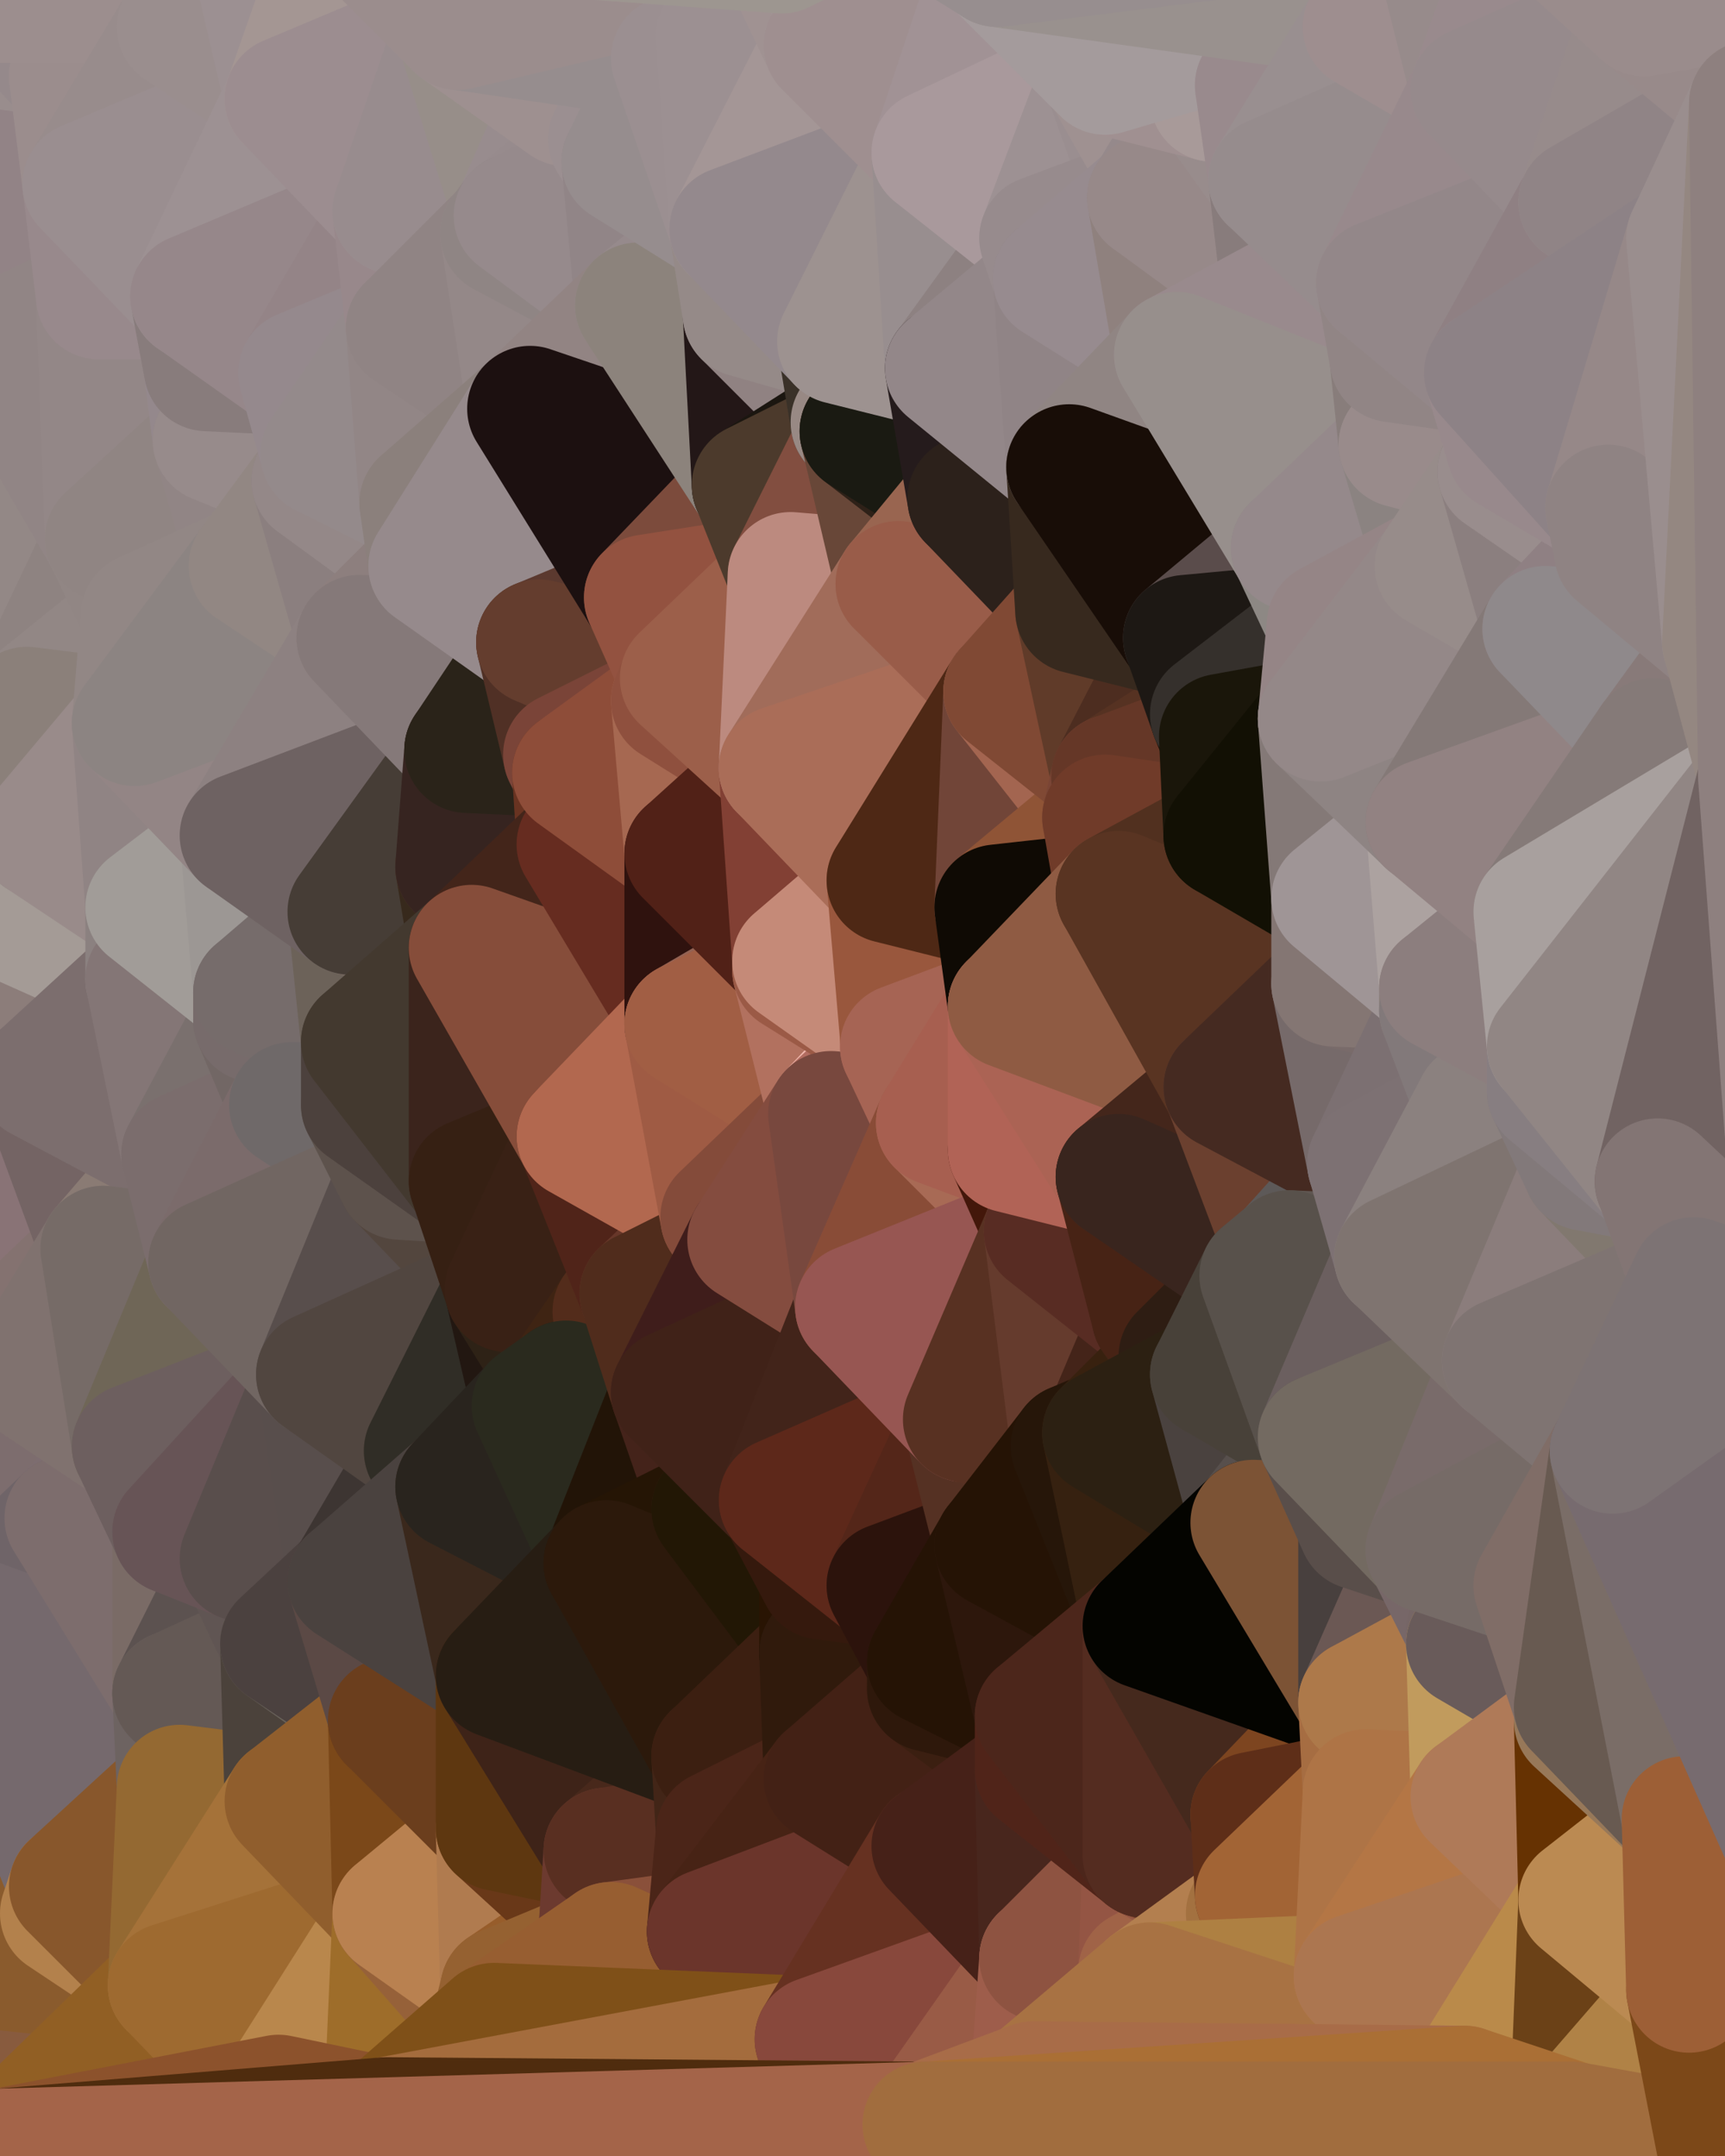 <?xml version="1.0" standalone="yes"?>
<svg width="384" height="480" xmlns="http://www.w3.org/2000/svg" version="1.1" ><polygon points="-28,60 -17,317 -17,180" fill="rgba(143, 132, 130, 1)" stroke="rgba(143, 132, 130, 1)" stroke-width="28" stroke-linejoin="round"/>
		<polygon points="-17,180 -17,317 -14,197" fill="rgba(135, 117, 113, 1)" stroke="rgba(135, 117, 113, 1)" stroke-width="28" stroke-linejoin="round"/>
		<polygon points="-17,317 -9,437 -8,360" fill="rgba(127, 113, 110, 1)" stroke="rgba(127, 113, 110, 1)" stroke-width="28" stroke-linejoin="round"/>
		<polygon points="-28,60 -4,38 0,0" fill="rgba(148, 139, 142, 1)" stroke="rgba(148, 139, 142, 1)" stroke-width="28" stroke-linejoin="round"/>
		<polygon points="0,300 -17,317 6,306" fill="rgba(123, 107, 107, 1)" stroke="rgba(123, 107, 107, 1)" stroke-width="28" stroke-linejoin="round"/>
		<polygon points="-17,180 -14,197 9,186" fill="rgba(91, 79, 79, 1)" stroke="rgba(91, 79, 79, 1)" stroke-width="28" stroke-linejoin="round"/>
		<polygon points="-14,197 -17,317 9,240" fill="rgba(139, 123, 123, 1)" stroke="rgba(139, 123, 123, 1)" stroke-width="28" stroke-linejoin="round"/>
		<polygon points="-17,317 0,300 9,240" fill="rgba(122, 107, 110, 1)" stroke="rgba(122, 107, 110, 1)" stroke-width="28" stroke-linejoin="round"/>
		<polygon points="-4,38 -28,60 -1,77" fill="rgba(157, 142, 145, 1)" stroke="rgba(157, 142, 145, 1)" stroke-width="28" stroke-linejoin="round"/>
		<polygon points="-17,317 -8,360 15,338" fill="rgba(111, 102, 93, 1)" stroke="rgba(111, 102, 93, 1)" stroke-width="28" stroke-linejoin="round"/>
		<polygon points="6,158 -17,180 9,186" fill="rgba(144, 132, 132, 1)" stroke="rgba(144, 132, 132, 1)" stroke-width="28" stroke-linejoin="round"/>
		<polygon points="-9,437 14,426 16,420" fill="rgba(108, 66, 24, 1)" stroke="rgba(108, 66, 24, 1)" stroke-width="28" stroke-linejoin="round"/>
		<polygon points="0,0 -4,38 16,17" fill="rgba(153, 141, 145, 1)" stroke="rgba(153, 141, 145, 1)" stroke-width="28" stroke-linejoin="round"/>
		<polygon points="-28,60 -17,180 6,158" fill="rgba(143, 131, 131, 1)" stroke="rgba(143, 131, 131, 1)" stroke-width="28" stroke-linejoin="round"/>
		<polygon points="-1,77 -28,60 6,158" fill="rgba(142, 130, 130, 1)" stroke="rgba(142, 130, 130, 1)" stroke-width="28" stroke-linejoin="round"/>
		<polygon points="6,306 -17,317 15,338" fill="rgba(123, 106, 114, 1)" stroke="rgba(123, 106, 114, 1)" stroke-width="28" stroke-linejoin="round"/>
		<polygon points="-8,360 -9,437 16,420" fill="rgba(122, 105, 98, 1)" stroke="rgba(122, 105, 98, 1)" stroke-width="28" stroke-linejoin="round"/>
		<polygon points="16,17 -4,38 19,41" fill="rgba(153, 141, 141, 1)" stroke="rgba(153, 141, 141, 1)" stroke-width="28" stroke-linejoin="round"/>
		<polygon points="-1,77 6,158 24,120" fill="rgba(147, 136, 134, 1)" stroke="rgba(147, 136, 134, 1)" stroke-width="28" stroke-linejoin="round"/>
		<polygon points="9,240 0,300 23,278" fill="rgba(137, 115, 118, 1)" stroke="rgba(137, 115, 118, 1)" stroke-width="28" stroke-linejoin="round"/>
		<polygon points="-4,38 -1,77 22,66" fill="rgba(149, 134, 137, 1)" stroke="rgba(149, 134, 137, 1)" stroke-width="28" stroke-linejoin="round"/>
		<polygon points="19,41 -4,38 22,66" fill="rgba(146, 131, 134, 1)" stroke="rgba(146, 131, 134, 1)" stroke-width="28" stroke-linejoin="round"/>
		<polygon points="0,0 16,17 30,0" fill="rgba(149, 137, 139, 1)" stroke="rgba(149, 137, 139, 1)" stroke-width="28" stroke-linejoin="round"/>
		<polygon points="6,306 15,338 30,322" fill="rgba(125, 109, 110, 1)" stroke="rgba(125, 109, 110, 1)" stroke-width="28" stroke-linejoin="round"/>
		<polygon points="0,300 6,306 23,278" fill="rgba(132, 114, 112, 1)" stroke="rgba(132, 114, 112, 1)" stroke-width="28" stroke-linejoin="round"/>
		<polygon points="24,120 6,158 32,137" fill="rgba(142, 131, 129, 1)" stroke="rgba(142, 131, 129, 1)" stroke-width="28" stroke-linejoin="round"/>
		<polygon points="33,202 9,186 33,218" fill="rgba(171, 161, 159, 1)" stroke="rgba(171, 161, 159, 1)" stroke-width="28" stroke-linejoin="round"/>
		<polygon points="-14,197 9,240 33,218" fill="rgba(140, 125, 122, 1)" stroke="rgba(140, 125, 122, 1)" stroke-width="28" stroke-linejoin="round"/>
		<polygon points="9,186 -14,197 33,218" fill="rgba(164, 155, 150, 1)" stroke="rgba(164, 155, 150, 1)" stroke-width="28" stroke-linejoin="round"/>
		<polygon points="6,158 30,161 32,137" fill="rgba(146, 135, 133, 1)" stroke="rgba(146, 135, 133, 1)" stroke-width="28" stroke-linejoin="round"/>
		<polygon points="6,158 9,186 30,161" fill="rgba(139, 128, 122, 1)" stroke="rgba(139, 128, 122, 1)" stroke-width="28" stroke-linejoin="round"/>
		<polygon points="30,322 15,338 39,341" fill="rgba(125, 109, 112, 1)" stroke="rgba(125, 109, 112, 1)" stroke-width="28" stroke-linejoin="round"/>
		<polygon points="-9,437 0,479 38,442" fill="rgba(136, 91, 62, 1)" stroke="rgba(136, 91, 62, 1)" stroke-width="28" stroke-linejoin="round"/>
		<polygon points="14,426 -9,437 38,442" fill="rgba(138, 91, 45, 1)" stroke="rgba(138, 91, 45, 1)" stroke-width="28" stroke-linejoin="round"/>
		<polygon points="9,240 23,278 41,257" fill="rgba(116, 100, 100, 1)" stroke="rgba(116, 100, 100, 1)" stroke-width="28" stroke-linejoin="round"/>
		<polygon points="39,377 16,420 40,398" fill="rgba(104, 91, 83, 1)" stroke="rgba(104, 91, 83, 1)" stroke-width="28" stroke-linejoin="round"/>
		<polygon points="30,0 16,17 40,6" fill="rgba(157, 143, 143, 1)" stroke="rgba(157, 143, 143, 1)" stroke-width="28" stroke-linejoin="round"/>
		<polygon points="15,338 -8,360 39,377" fill="rgba(111, 100, 104, 1)" stroke="rgba(111, 100, 104, 1)" stroke-width="28" stroke-linejoin="round"/>
		<polygon points="-8,360 16,420 39,377" fill="rgba(117, 105, 109, 1)" stroke="rgba(117, 105, 109, 1)" stroke-width="28" stroke-linejoin="round"/>
		<polygon points="16,420 14,426 38,442" fill="rgba(179, 129, 76, 1)" stroke="rgba(179, 129, 76, 1)" stroke-width="28" stroke-linejoin="round"/>
		<polygon points="43,66 22,66 46,82" fill="rgba(148, 136, 136, 1)" stroke="rgba(148, 136, 136, 1)" stroke-width="28" stroke-linejoin="round"/>
		<polygon points="39,341 15,338 39,377" fill="rgba(125, 109, 109, 1)" stroke="rgba(125, 109, 109, 1)" stroke-width="28" stroke-linejoin="round"/>
		<polygon points="22,66 -1,77 24,120" fill="rgba(145, 133, 133, 1)" stroke="rgba(145, 133, 133, 1)" stroke-width="28" stroke-linejoin="round"/>
		<polygon points="46,82 24,120 48,98" fill="rgba(148, 136, 138, 1)" stroke="rgba(148, 136, 138, 1)" stroke-width="28" stroke-linejoin="round"/>
		<polygon points="41,257 23,278 47,281" fill="rgba(138, 123, 116, 1)" stroke="rgba(138, 123, 116, 1)" stroke-width="28" stroke-linejoin="round"/>
		<polygon points="22,66 24,120 46,82" fill="rgba(147, 135, 135, 1)" stroke="rgba(147, 135, 135, 1)" stroke-width="28" stroke-linejoin="round"/>
		<polygon points="19,41 22,66 43,66" fill="rgba(152, 137, 140, 1)" stroke="rgba(152, 137, 140, 1)" stroke-width="28" stroke-linejoin="round"/>
		<polygon points="33,218 9,240 41,257" fill="rgba(124, 110, 110, 1)" stroke="rgba(124, 110, 110, 1)" stroke-width="28" stroke-linejoin="round"/>
		<polygon points="30,161 9,186 33,202" fill="rgba(153, 139, 138, 1)" stroke="rgba(153, 139, 138, 1)" stroke-width="28" stroke-linejoin="round"/>
		<polygon points="23,278 6,306 30,322" fill="rgba(128, 114, 111, 1)" stroke="rgba(128, 114, 111, 1)" stroke-width="28" stroke-linejoin="round"/>
		<polygon points="30,161 33,202 54,186" fill="rgba(144, 132, 132, 1)" stroke="rgba(144, 132, 132, 1)" stroke-width="28" stroke-linejoin="round"/>
		<polygon points="23,278 30,322 47,281" fill="rgba(118, 107, 103, 1)" stroke="rgba(118, 107, 103, 1)" stroke-width="28" stroke-linejoin="round"/>
		<polygon points="24,120 32,137 56,126" fill="rgba(145, 134, 132, 1)" stroke="rgba(145, 134, 132, 1)" stroke-width="28" stroke-linejoin="round"/>
		<polygon points="16,17 19,41 40,6" fill="rgba(155, 141, 141, 1)" stroke="rgba(155, 141, 141, 1)" stroke-width="28" stroke-linejoin="round"/>
		<polygon points="33,202 33,218 57,221" fill="rgba(139, 129, 128, 1)" stroke="rgba(139, 129, 128, 1)" stroke-width="28" stroke-linejoin="round"/>
		<polygon points="33,218 57,227 57,221" fill="rgba(136, 126, 125, 1)" stroke="rgba(136, 126, 125, 1)" stroke-width="28" stroke-linejoin="round"/>
		<polygon points="33,218 41,257 57,227" fill="rgba(132, 118, 118, 1)" stroke="rgba(132, 118, 118, 1)" stroke-width="28" stroke-linejoin="round"/>
		<polygon points="48,98 24,120 56,126" fill="rgba(144, 133, 131, 1)" stroke="rgba(144, 133, 131, 1)" stroke-width="28" stroke-linejoin="round"/>
		<polygon points="30,0 40,6 54,-21" fill="rgba(151, 139, 143, 1)" stroke="rgba(151, 139, 143, 1)" stroke-width="28" stroke-linejoin="round"/>
		<polygon points="0,0 30,0 54,-21" fill="rgba(156, 142, 142, 1)" stroke="rgba(156, 142, 142, 1)" stroke-width="28" stroke-linejoin="round"/>
		<polygon points="39,341 39,377 54,347" fill="rgba(122, 107, 102, 1)" stroke="rgba(122, 107, 102, 1)" stroke-width="28" stroke-linejoin="round"/>
		<polygon points="16,420 38,442 40,398" fill="rgba(136, 87, 44, 1)" stroke="rgba(136, 87, 44, 1)" stroke-width="28" stroke-linejoin="round"/>
		<polygon points="38,442 0,479 62,467" fill="rgba(145, 95, 36, 1)" stroke="rgba(145, 95, 36, 1)" stroke-width="28" stroke-linejoin="round"/>
		<polygon points="54,347 39,377 63,366" fill="rgba(92, 82, 80, 1)" stroke="rgba(92, 82, 80, 1)" stroke-width="28" stroke-linejoin="round"/>
		<polygon points="57,227 41,257 65,246" fill="rgba(122, 112, 110, 1)" stroke="rgba(122, 112, 110, 1)" stroke-width="28" stroke-linejoin="round"/>
		<polygon points="40,6 19,41 64,22" fill="rgba(152, 140, 140, 1)" stroke="rgba(152, 140, 140, 1)" stroke-width="28" stroke-linejoin="round"/>
		<polygon points="46,82 48,98 67,83" fill="rgba(148, 136, 140, 1)" stroke="rgba(148, 136, 140, 1)" stroke-width="28" stroke-linejoin="round"/>
		<polygon points="54,186 33,202 57,221" fill="rgba(161, 156, 152, 1)" stroke="rgba(161, 156, 152, 1)" stroke-width="28" stroke-linejoin="round"/>
		<polygon points="48,98 56,126 70,107" fill="rgba(145, 133, 133, 1)" stroke="rgba(145, 133, 133, 1)" stroke-width="28" stroke-linejoin="round"/>
		<polygon points="47,281 30,322 71,306" fill="rgba(111, 102, 87, 1)" stroke="rgba(111, 102, 87, 1)" stroke-width="28" stroke-linejoin="round"/>
		<polygon points="19,41 43,66 64,22" fill="rgba(154, 142, 144, 1)" stroke="rgba(154, 142, 144, 1)" stroke-width="28" stroke-linejoin="round"/>
		<polygon points="39,377 40,398 64,401" fill="rgba(109, 99, 97, 1)" stroke="rgba(109, 99, 97, 1)" stroke-width="28" stroke-linejoin="round"/>
		<polygon points="67,83 48,98 72,101" fill="rgba(145, 134, 132, 1)" stroke="rgba(145, 134, 132, 1)" stroke-width="28" stroke-linejoin="round"/>
		<polygon points="48,98 70,107 72,101" fill="rgba(151, 139, 139, 1)" stroke="rgba(151, 139, 139, 1)" stroke-width="28" stroke-linejoin="round"/>
		<polygon points="30,322 39,341 71,306" fill="rgba(109, 95, 95, 1)" stroke="rgba(109, 95, 95, 1)" stroke-width="28" stroke-linejoin="round"/>
		<polygon points="43,66 46,82 67,83" fill="rgba(136, 124, 124, 1)" stroke="rgba(136, 124, 124, 1)" stroke-width="28" stroke-linejoin="round"/>
		<polygon points="63,366 39,377 64,401" fill="rgba(100, 89, 85, 1)" stroke="rgba(100, 89, 85, 1)" stroke-width="28" stroke-linejoin="round"/>
		<polygon points="40,398 38,442 64,401" fill="rgba(148, 105, 50, 1)" stroke="rgba(148, 105, 50, 1)" stroke-width="28" stroke-linejoin="round"/>
		<polygon points="32,137 30,161 56,126" fill="rgba(146, 135, 133, 1)" stroke="rgba(146, 135, 133, 1)" stroke-width="28" stroke-linejoin="round"/>
		<polygon points="54,186 57,221 78,203" fill="rgba(156, 151, 148, 1)" stroke="rgba(156, 151, 148, 1)" stroke-width="28" stroke-linejoin="round"/>
		<polygon points="54,347 63,366 78,352" fill="rgba(96, 85, 83, 1)" stroke="rgba(96, 85, 83, 1)" stroke-width="28" stroke-linejoin="round"/>
		<polygon points="39,341 54,347 71,306" fill="rgba(103, 84, 86, 1)" stroke="rgba(103, 84, 86, 1)" stroke-width="28" stroke-linejoin="round"/>
		<polygon points="41,257 47,281 65,246" fill="rgba(123, 109, 109, 1)" stroke="rgba(123, 109, 109, 1)" stroke-width="28" stroke-linejoin="round"/>
		<polygon points="57,227 65,246 81,232" fill="rgba(114, 103, 101, 1)" stroke="rgba(114, 103, 101, 1)" stroke-width="28" stroke-linejoin="round"/>
		<polygon points="65,246 81,246 81,232" fill="rgba(112, 107, 101, 1)" stroke="rgba(112, 107, 101, 1)" stroke-width="28" stroke-linejoin="round"/>
		<polygon points="57,221 57,227 81,232" fill="rgba(119, 107, 107, 1)" stroke="rgba(119, 107, 107, 1)" stroke-width="28" stroke-linejoin="round"/>
		<polygon points="30,161 54,186 80,142" fill="rgba(147, 133, 133, 1)" stroke="rgba(147, 133, 133, 1)" stroke-width="28" stroke-linejoin="round"/>
		<polygon points="56,126 30,161 80,142" fill="rgba(140, 132, 130, 1)" stroke="rgba(140, 132, 130, 1)" stroke-width="28" stroke-linejoin="round"/>
		<polygon points="54,-21 40,6 64,22" fill="rgba(154, 142, 142, 1)" stroke="rgba(154, 142, 142, 1)" stroke-width="28" stroke-linejoin="round"/>
		<polygon points="54,-21 64,22 78,-18" fill="rgba(156, 144, 146, 1)" stroke="rgba(156, 144, 146, 1)" stroke-width="28" stroke-linejoin="round"/>
		<polygon points="63,366 64,401 87,383" fill="rgba(75, 66, 59, 1)" stroke="rgba(75, 66, 59, 1)" stroke-width="28" stroke-linejoin="round"/>
		<polygon points="87,382 63,366 87,383" fill="rgba(105, 98, 90, 1)" stroke="rgba(105, 98, 90, 1)" stroke-width="28" stroke-linejoin="round"/>
		<polygon points="64,401 38,442 88,426" fill="rgba(165, 114, 57, 1)" stroke="rgba(165, 114, 57, 1)" stroke-width="28" stroke-linejoin="round"/>
		<polygon points="64,22 43,66 88,47" fill="rgba(157, 145, 147, 1)" stroke="rgba(157, 145, 147, 1)" stroke-width="28" stroke-linejoin="round"/>
		<polygon points="78,203 57,221 81,232" fill="rgba(118, 108, 107, 1)" stroke="rgba(118, 108, 107, 1)" stroke-width="28" stroke-linejoin="round"/>
		<polygon points="65,246 47,281 89,262" fill="rgba(123, 107, 107, 1)" stroke="rgba(123, 107, 107, 1)" stroke-width="28" stroke-linejoin="round"/>
		<polygon points="81,246 65,246 89,262" fill="rgba(111, 105, 105, 1)" stroke="rgba(111, 105, 105, 1)" stroke-width="28" stroke-linejoin="round"/>
		<polygon points="43,66 67,83 88,47" fill="rgba(150, 135, 138, 1)" stroke="rgba(150, 135, 138, 1)" stroke-width="28" stroke-linejoin="round"/>
		<polygon points="38,442 62,467 88,426" fill="rgba(158, 106, 48, 1)" stroke="rgba(158, 106, 48, 1)" stroke-width="28" stroke-linejoin="round"/>
		<polygon points="70,107 56,126 80,142" fill="rgba(146, 135, 131, 1)" stroke="rgba(146, 135, 131, 1)" stroke-width="28" stroke-linejoin="round"/>
		<polygon points="71,306 54,347 78,352" fill="rgba(89, 78, 76, 1)" stroke="rgba(89, 78, 76, 1)" stroke-width="28" stroke-linejoin="round"/>
		<polygon points="72,101 70,107 94,112" fill="rgba(147, 135, 137, 1)" stroke="rgba(147, 135, 137, 1)" stroke-width="28" stroke-linejoin="round"/>
		<polygon points="88,47 67,83 91,73" fill="rgba(148, 132, 135, 1)" stroke="rgba(148, 132, 135, 1)" stroke-width="28" stroke-linejoin="round"/>
		<polygon points="71,306 78,352 95,323" fill="rgba(88, 78, 76, 1)" stroke="rgba(88, 78, 76, 1)" stroke-width="28" stroke-linejoin="round"/>
		<polygon points="78,352 63,366 87,382" fill="rgba(75, 65, 63, 1)" stroke="rgba(75, 65, 63, 1)" stroke-width="28" stroke-linejoin="round"/>
		<polygon points="70,107 80,142 96,126" fill="rgba(139, 127, 127, 1)" stroke="rgba(139, 127, 127, 1)" stroke-width="28" stroke-linejoin="round"/>
		<polygon points="94,112 70,107 96,126" fill="rgba(148, 136, 136, 1)" stroke="rgba(148, 136, 136, 1)" stroke-width="28" stroke-linejoin="round"/>
		<polygon points="67,83 72,101 91,73" fill="rgba(149, 137, 141, 1)" stroke="rgba(149, 137, 141, 1)" stroke-width="28" stroke-linejoin="round"/>
		<polygon points="47,281 71,306 89,262" fill="rgba(113, 102, 98, 1)" stroke="rgba(113, 102, 98, 1)" stroke-width="28" stroke-linejoin="round"/>
		<polygon points="78,-18 64,22 102,6" fill="rgba(164, 150, 147, 1)" stroke="rgba(164, 150, 147, 1)" stroke-width="28" stroke-linejoin="round"/>
		<polygon points="95,323 78,352 102,331" fill="rgba(61, 53, 50, 1)" stroke="rgba(61, 53, 50, 1)" stroke-width="28" stroke-linejoin="round"/>
		<polygon points="62,467 86,472 88,426" fill="rgba(185, 135, 76, 1)" stroke="rgba(185, 135, 76, 1)" stroke-width="28" stroke-linejoin="round"/>
		<polygon points="80,142 54,186 104,167" fill="rgba(141, 129, 129, 1)" stroke="rgba(141, 129, 129, 1)" stroke-width="28" stroke-linejoin="round"/>
		<polygon points="78,203 81,232 105,211" fill="rgba(108, 98, 89, 1)" stroke="rgba(108, 98, 89, 1)" stroke-width="28" stroke-linejoin="round"/>
		<polygon points="102,193 78,203 105,211" fill="rgba(116, 103, 94, 1)" stroke="rgba(116, 103, 94, 1)" stroke-width="28" stroke-linejoin="round"/>
		<polygon points="54,186 78,203 104,167" fill="rgba(110, 98, 98, 1)" stroke="rgba(110, 98, 98, 1)" stroke-width="28" stroke-linejoin="round"/>
		<polygon points="78,203 102,193 104,167" fill="rgba(70, 61, 54, 1)" stroke="rgba(70, 61, 54, 1)" stroke-width="28" stroke-linejoin="round"/>
		<polygon points="91,73 72,101 94,112" fill="rgba(148, 138, 139, 1)" stroke="rgba(148, 138, 139, 1)" stroke-width="28" stroke-linejoin="round"/>
		<polygon points="87,383 64,401 88,426" fill="rgba(144, 94, 45, 1)" stroke="rgba(144, 94, 45, 1)" stroke-width="28" stroke-linejoin="round"/>
		<polygon points="88,426 86,472 110,451" fill="rgba(158, 109, 42, 1)" stroke="rgba(158, 109, 42, 1)" stroke-width="28" stroke-linejoin="round"/>
		<polygon points="64,22 88,47 102,6" fill="rgba(156, 141, 144, 1)" stroke="rgba(156, 141, 144, 1)" stroke-width="28" stroke-linejoin="round"/>
		<polygon points="87,383 88,426 111,407" fill="rgba(123, 72, 25, 1)" stroke="rgba(123, 72, 25, 1)" stroke-width="28" stroke-linejoin="round"/>
		<polygon points="88,426 110,451 112,443" fill="rgba(150, 97, 57, 1)" stroke="rgba(150, 97, 57, 1)" stroke-width="28" stroke-linejoin="round"/>
		<polygon points="89,262 71,306 113,287" fill="rgba(88, 78, 76, 1)" stroke="rgba(88, 78, 76, 1)" stroke-width="28" stroke-linejoin="round"/>
		<polygon points="105,263 89,262 113,287" fill="rgba(83, 70, 62, 1)" stroke="rgba(83, 70, 62, 1)" stroke-width="28" stroke-linejoin="round"/>
		<polygon points="88,47 91,73 112,52" fill="rgba(152, 136, 139, 1)" stroke="rgba(152, 136, 139, 1)" stroke-width="28" stroke-linejoin="round"/>
		<polygon points="87,382 87,383 111,373" fill="rgba(109, 57, 17, 1)" stroke="rgba(109, 57, 17, 1)" stroke-width="28" stroke-linejoin="round"/>
		<polygon points="78,352 87,382 111,373" fill="rgba(91, 73, 69, 1)" stroke="rgba(91, 73, 69, 1)" stroke-width="28" stroke-linejoin="round"/>
		<polygon points="81,246 89,262 105,263" fill="rgba(93, 82, 76, 1)" stroke="rgba(93, 82, 76, 1)" stroke-width="28" stroke-linejoin="round"/>
		<polygon points="88,47 112,52 115,48" fill="rgba(155, 145, 146, 1)" stroke="rgba(155, 145, 146, 1)" stroke-width="28" stroke-linejoin="round"/>
		<polygon points="71,306 95,323 113,287" fill="rgba(81, 70, 64, 1)" stroke="rgba(81, 70, 64, 1)" stroke-width="28" stroke-linejoin="round"/>
		<polygon points="91,73 94,112 118,91" fill="rgba(146, 134, 134, 1)" stroke="rgba(146, 134, 134, 1)" stroke-width="28" stroke-linejoin="round"/>
		<polygon points="96,126 80,142 120,143" fill="rgba(141, 127, 126, 1)" stroke="rgba(141, 127, 126, 1)" stroke-width="28" stroke-linejoin="round"/>
		<polygon points="80,142 104,167 120,143" fill="rgba(133, 121, 121, 1)" stroke="rgba(133, 121, 121, 1)" stroke-width="28" stroke-linejoin="round"/>
		<polygon points="95,323 102,331 119,313" fill="rgba(75, 62, 54, 1)" stroke="rgba(75, 62, 54, 1)" stroke-width="28" stroke-linejoin="round"/>
		<polygon points="113,287 95,323 119,313" fill="rgba(48, 45, 38, 1)" stroke="rgba(48, 45, 38, 1)" stroke-width="28" stroke-linejoin="round"/>
		<polygon points="102,6 88,47 115,48" fill="rgba(152, 140, 142, 1)" stroke="rgba(152, 140, 142, 1)" stroke-width="28" stroke-linejoin="round"/>
		<polygon points="111,407 88,426 112,443" fill="rgba(185, 129, 80, 1)" stroke="rgba(185, 129, 80, 1)" stroke-width="28" stroke-linejoin="round"/>
		<polygon points="87,383 111,407 111,373" fill="rgba(107, 62, 29, 1)" stroke="rgba(107, 62, 29, 1)" stroke-width="28" stroke-linejoin="round"/>
		<polygon points="102,331 78,352 111,373" fill="rgba(74, 66, 63, 1)" stroke="rgba(74, 66, 63, 1)" stroke-width="28" stroke-linejoin="round"/>
		<polygon points="102,6 115,48 126,23" fill="rgba(151, 142, 137, 1)" stroke="rgba(151, 142, 137, 1)" stroke-width="28" stroke-linejoin="round"/>
		<polygon points="126,168 104,167 128,172" fill="rgba(67, 45, 34, 1)" stroke="rgba(67, 45, 34, 1)" stroke-width="28" stroke-linejoin="round"/>
		<polygon points="113,287 119,313 126,308" fill="rgba(34, 23, 17, 1)" stroke="rgba(34, 23, 17, 1)" stroke-width="28" stroke-linejoin="round"/>
		<polygon points="81,232 81,246 105,263" fill="rgba(76, 65, 61, 1)" stroke="rgba(76, 65, 61, 1)" stroke-width="28" stroke-linejoin="round"/>
		<polygon points="102,193 105,211 129,188" fill="rgba(55, 41, 28, 1)" stroke="rgba(55, 41, 28, 1)" stroke-width="28" stroke-linejoin="round"/>
		<polygon points="128,172 102,193 129,188" fill="rgba(84, 52, 41, 1)" stroke="rgba(84, 52, 41, 1)" stroke-width="28" stroke-linejoin="round"/>
		<polygon points="104,167 102,193 128,172" fill="rgba(54, 36, 32, 1)" stroke="rgba(54, 36, 32, 1)" stroke-width="28" stroke-linejoin="round"/>
		<polygon points="120,143 104,167 126,168" fill="rgba(42, 35, 25, 1)" stroke="rgba(42, 35, 25, 1)" stroke-width="28" stroke-linejoin="round"/>
		<polygon points="112,52 91,73 118,91" fill="rgba(144, 132, 132, 1)" stroke="rgba(144, 132, 132, 1)" stroke-width="28" stroke-linejoin="round"/>
		<polygon points="81,232 105,263 105,211" fill="rgba(67, 57, 47, 1)" stroke="rgba(67, 57, 47, 1)" stroke-width="28" stroke-linejoin="round"/>
		<polygon points="111,407 112,443 134,428" fill="rgba(176, 123, 79, 1)" stroke="rgba(176, 123, 79, 1)" stroke-width="28" stroke-linejoin="round"/>
		<polygon points="105,211 105,263 129,253" fill="rgba(59, 36, 28, 1)" stroke="rgba(59, 36, 28, 1)" stroke-width="28" stroke-linejoin="round"/>
		<polygon points="102,331 111,373 135,348" fill="rgba(58, 40, 28, 1)" stroke="rgba(58, 40, 28, 1)" stroke-width="28" stroke-linejoin="round"/>
		<polygon points="134,428 112,443 136,433" fill="rgba(151, 93, 43, 1)" stroke="rgba(151, 93, 43, 1)" stroke-width="28" stroke-linejoin="round"/>
		<polygon points="111,407 134,428 135,412" fill="rgba(105, 56, 24, 1)" stroke="rgba(105, 56, 24, 1)" stroke-width="28" stroke-linejoin="round"/>
		<polygon points="113,287 126,308 137,292" fill="rgba(46, 34, 22, 1)" stroke="rgba(46, 34, 22, 1)" stroke-width="28" stroke-linejoin="round"/>
		<polygon points="126,23 115,48 136,31" fill="rgba(152, 140, 142, 1)" stroke="rgba(152, 140, 142, 1)" stroke-width="28" stroke-linejoin="round"/>
		<polygon points="136,31 115,48 139,36" fill="rgba(151, 139, 141, 1)" stroke="rgba(151, 139, 141, 1)" stroke-width="28" stroke-linejoin="round"/>
		<polygon points="119,313 102,331 135,348" fill="rgba(41, 36, 30, 1)" stroke="rgba(41, 36, 30, 1)" stroke-width="28" stroke-linejoin="round"/>
		<polygon points="105,263 113,287 129,253" fill="rgba(54, 32, 19, 1)" stroke="rgba(54, 32, 19, 1)" stroke-width="28" stroke-linejoin="round"/>
		<polygon points="112,52 118,91 142,68" fill="rgba(148, 136, 136, 1)" stroke="rgba(148, 136, 136, 1)" stroke-width="28" stroke-linejoin="round"/>
		<polygon points="115,48 112,52 142,68" fill="rgba(143, 133, 132, 1)" stroke="rgba(143, 133, 132, 1)" stroke-width="28" stroke-linejoin="round"/>
		<polygon points="94,112 96,126 118,91" fill="rgba(139, 128, 124, 1)" stroke="rgba(139, 128, 124, 1)" stroke-width="28" stroke-linejoin="round"/>
		<polygon points="118,91 120,143 144,133" fill="rgba(13, 9, 6, 1)" stroke="rgba(13, 9, 6, 1)" stroke-width="28" stroke-linejoin="round"/>
		<polygon points="129,253 137,292 143,288" fill="rgba(66, 30, 16, 1)" stroke="rgba(66, 30, 16, 1)" stroke-width="28" stroke-linejoin="round"/>
		<polygon points="129,253 113,287 137,292" fill="rgba(57, 33, 21, 1)" stroke="rgba(57, 33, 21, 1)" stroke-width="28" stroke-linejoin="round"/>
		<polygon points="112,443 110,451 136,433" fill="rgba(149, 97, 49, 1)" stroke="rgba(149, 97, 49, 1)" stroke-width="28" stroke-linejoin="round"/>
		<polygon points="118,91 96,126 120,143" fill="rgba(150, 138, 140, 1)" stroke="rgba(150, 138, 140, 1)" stroke-width="28" stroke-linejoin="round"/>
		<polygon points="137,292 126,308 150,310" fill="rgba(63, 36, 19, 1)" stroke="rgba(63, 36, 19, 1)" stroke-width="28" stroke-linejoin="round"/>
		<polygon points="120,143 126,168 150,156" fill="rgba(80, 48, 37, 1)" stroke="rgba(80, 48, 37, 1)" stroke-width="28" stroke-linejoin="round"/>
		<polygon points="126,23 136,31 150,13" fill="rgba(153, 142, 140, 1)" stroke="rgba(153, 142, 140, 1)" stroke-width="28" stroke-linejoin="round"/>
		<polygon points="139,36 115,48 142,68" fill="rgba(150, 138, 140, 1)" stroke="rgba(150, 138, 140, 1)" stroke-width="28" stroke-linejoin="round"/>
		<polygon points="111,373 111,407 135,412" fill="rgba(94, 55, 16, 1)" stroke="rgba(94, 55, 16, 1)" stroke-width="28" stroke-linejoin="round"/>
		<polygon points="144,133 120,143 152,151" fill="rgba(91, 57, 47, 1)" stroke="rgba(91, 57, 47, 1)" stroke-width="28" stroke-linejoin="round"/>
		<polygon points="120,143 150,156 152,151" fill="rgba(100, 61, 46, 1)" stroke="rgba(100, 61, 46, 1)" stroke-width="28" stroke-linejoin="round"/>
		<polygon points="126,168 128,172 150,156" fill="rgba(122, 68, 56, 1)" stroke="rgba(122, 68, 56, 1)" stroke-width="28" stroke-linejoin="round"/>
		<polygon points="128,172 129,188 153,190" fill="rgba(104, 51, 33, 1)" stroke="rgba(104, 51, 33, 1)" stroke-width="28" stroke-linejoin="round"/>
		<polygon points="129,188 105,211 153,228" fill="rgba(67, 37, 26, 1)" stroke="rgba(67, 37, 26, 1)" stroke-width="28" stroke-linejoin="round"/>
		<polygon points="105,211 129,253 153,228" fill="rgba(134, 77, 58, 1)" stroke="rgba(134, 77, 58, 1)" stroke-width="28" stroke-linejoin="round"/>
		<polygon points="126,308 135,348 150,310" fill="rgba(40, 28, 16, 1)" stroke="rgba(40, 28, 16, 1)" stroke-width="28" stroke-linejoin="round"/>
		<polygon points="143,288 137,292 150,310" fill="rgba(83, 44, 27, 1)" stroke="rgba(83, 44, 27, 1)" stroke-width="28" stroke-linejoin="round"/>
		<polygon points="102,6 126,23 150,13" fill="rgba(158, 144, 144, 1)" stroke="rgba(158, 144, 144, 1)" stroke-width="28" stroke-linejoin="round"/>
		<polygon points="126,308 119,313 135,348" fill="rgba(42, 42, 30, 1)" stroke="rgba(42, 42, 30, 1)" stroke-width="28" stroke-linejoin="round"/>
		<polygon points="134,428 136,433 158,430" fill="rgba(129, 77, 53, 1)" stroke="rgba(129, 77, 53, 1)" stroke-width="28" stroke-linejoin="round"/>
		<polygon points="111,373 135,412 159,391" fill="rgba(62, 35, 24, 1)" stroke="rgba(62, 35, 24, 1)" stroke-width="28" stroke-linejoin="round"/>
		<polygon points="150,310 135,348 159,336" fill="rgba(34, 20, 7, 1)" stroke="rgba(34, 20, 7, 1)" stroke-width="28" stroke-linejoin="round"/>
		<polygon points="129,253 143,288 161,271" fill="rgba(80, 36, 25, 1)" stroke="rgba(80, 36, 25, 1)" stroke-width="28" stroke-linejoin="round"/>
		<polygon points="159,391 135,412 160,408" fill="rgba(72, 40, 27, 1)" stroke="rgba(72, 40, 27, 1)" stroke-width="28" stroke-linejoin="round"/>
		<polygon points="135,412 134,428 158,430" fill="rgba(108, 58, 47, 1)" stroke="rgba(108, 58, 47, 1)" stroke-width="28" stroke-linejoin="round"/>
		<polygon points="129,188 153,228 153,190" fill="rgba(102, 44, 32, 1)" stroke="rgba(102, 44, 32, 1)" stroke-width="28" stroke-linejoin="round"/>
		<polygon points="136,31 139,36 150,13" fill="rgba(155, 143, 145, 1)" stroke="rgba(155, 143, 145, 1)" stroke-width="28" stroke-linejoin="round"/>
		<polygon points="139,36 142,68 163,51" fill="rgba(145, 133, 135, 1)" stroke="rgba(145, 133, 135, 1)" stroke-width="28" stroke-linejoin="round"/>
		<polygon points="135,412 158,430 160,408" fill="rgba(89, 47, 33, 1)" stroke="rgba(89, 47, 33, 1)" stroke-width="28" stroke-linejoin="round"/>
		<polygon points="135,348 111,373 159,391" fill="rgba(39, 29, 19, 1)" stroke="rgba(39, 29, 19, 1)" stroke-width="28" stroke-linejoin="round"/>
		<polygon points="150,156 128,172 153,190" fill="rgba(142, 77, 57, 1)" stroke="rgba(142, 77, 57, 1)" stroke-width="28" stroke-linejoin="round"/>
		<polygon points="62,467 0,479 86,472" fill="rgba(140, 82, 44, 1)" stroke="rgba(140, 82, 44, 1)" stroke-width="28" stroke-linejoin="round"/>
		<polygon points="142,68 118,91 168,108" fill="rgba(146, 132, 131, 1)" stroke="rgba(146, 132, 131, 1)" stroke-width="28" stroke-linejoin="round"/>
		<polygon points="118,91 144,133 168,108" fill="rgba(28, 16, 16, 1)" stroke="rgba(28, 16, 16, 1)" stroke-width="28" stroke-linejoin="round"/>
		<polygon points="161,271 143,288 167,276" fill="rgba(103, 55, 41, 1)" stroke="rgba(103, 55, 41, 1)" stroke-width="28" stroke-linejoin="round"/>
		<polygon points="163,51 142,68 166,70" fill="rgba(150, 138, 140, 1)" stroke="rgba(150, 138, 140, 1)" stroke-width="28" stroke-linejoin="round"/>
		<polygon points="150,13 160,8 174,-11" fill="rgba(155, 145, 144, 1)" stroke="rgba(155, 145, 144, 1)" stroke-width="28" stroke-linejoin="round"/>
		<polygon points="150,156 153,190 174,171" fill="rgba(166, 104, 81, 1)" stroke="rgba(166, 104, 81, 1)" stroke-width="28" stroke-linejoin="round"/>
		<polygon points="153,228 129,253 161,271" fill="rgba(178, 104, 79, 1)" stroke="rgba(178, 104, 79, 1)" stroke-width="28" stroke-linejoin="round"/>
		<polygon points="168,108 144,133 176,128" fill="rgba(124, 75, 60, 1)" stroke="rgba(124, 75, 60, 1)" stroke-width="28" stroke-linejoin="round"/>
		<polygon points="166,70 142,68 168,108" fill="rgba(140, 131, 124, 1)" stroke="rgba(140, 131, 124, 1)" stroke-width="28" stroke-linejoin="round"/>
		<polygon points="153,190 153,228 177,214" fill="rgba(47, 18, 14, 1)" stroke="rgba(47, 18, 14, 1)" stroke-width="28" stroke-linejoin="round"/>
		<polygon points="153,228 177,216 177,214" fill="rgba(147, 98, 83, 1)" stroke="rgba(147, 98, 83, 1)" stroke-width="28" stroke-linejoin="round"/>
		<polygon points="144,133 152,151 176,128" fill="rgba(147, 82, 64, 1)" stroke="rgba(147, 82, 64, 1)" stroke-width="28" stroke-linejoin="round"/>
		<polygon points="150,310 159,336 174,334" fill="rgba(68, 35, 26, 1)" stroke="rgba(68, 35, 26, 1)" stroke-width="28" stroke-linejoin="round"/>
		<polygon points="102,6 150,13 174,-11" fill="rgba(150, 141, 142, 1)" stroke="rgba(150, 141, 142, 1)" stroke-width="28" stroke-linejoin="round"/>
		<polygon points="152,151 150,156 174,171" fill="rgba(143, 80, 62, 1)" stroke="rgba(143, 80, 62, 1)" stroke-width="28" stroke-linejoin="round"/>
		<polygon points="143,288 150,310 167,276" fill="rgba(80, 44, 28, 1)" stroke="rgba(80, 44, 28, 1)" stroke-width="28" stroke-linejoin="round"/>
		<polygon points="150,13 139,36 163,51" fill="rgba(150, 141, 142, 1)" stroke="rgba(150, 141, 142, 1)" stroke-width="28" stroke-linejoin="round"/>
		<polygon points="158,430 136,433 182,454" fill="rgba(138, 80, 58, 1)" stroke="rgba(138, 80, 58, 1)" stroke-width="28" stroke-linejoin="round"/>
		<polygon points="159,336 135,348 183,368" fill="rgba(37, 21, 5, 1)" stroke="rgba(37, 21, 5, 1)" stroke-width="28" stroke-linejoin="round"/>
		<polygon points="135,348 159,391 183,368" fill="rgba(44, 25, 11, 1)" stroke="rgba(44, 25, 11, 1)" stroke-width="28" stroke-linejoin="round"/>
		<polygon points="174,334 159,336 183,351" fill="rgba(53, 27, 14, 1)" stroke="rgba(53, 27, 14, 1)" stroke-width="28" stroke-linejoin="round"/>
		<polygon points="159,391 160,408 184,396" fill="rgba(66, 37, 23, 1)" stroke="rgba(66, 37, 23, 1)" stroke-width="28" stroke-linejoin="round"/>
		<polygon points="183,351 159,336 183,368" fill="rgba(34, 23, 5, 1)" stroke="rgba(34, 23, 5, 1)" stroke-width="28" stroke-linejoin="round"/>
		<polygon points="78,-18 102,6 174,-11" fill="rgba(155, 141, 141, 1)" stroke="rgba(155, 141, 141, 1)" stroke-width="28" stroke-linejoin="round"/>
		<polygon points="153,228 161,271 185,248" fill="rgba(159, 91, 68, 1)" stroke="rgba(159, 91, 68, 1)" stroke-width="28" stroke-linejoin="round"/>
		<polygon points="174,-11 160,8 184,10" fill="rgba(151, 141, 140, 1)" stroke="rgba(151, 141, 140, 1)" stroke-width="28" stroke-linejoin="round"/>
		<polygon points="160,8 150,13 163,51" fill="rgba(155, 143, 145, 1)" stroke="rgba(155, 143, 145, 1)" stroke-width="28" stroke-linejoin="round"/>
		<polygon points="136,433 110,451 182,454" fill="rgba(151, 94, 49, 1)" stroke="rgba(151, 94, 49, 1)" stroke-width="28" stroke-linejoin="round"/>
		<polygon points="166,70 168,108 190,94" fill="rgba(35, 23, 23, 1)" stroke="rgba(35, 23, 23, 1)" stroke-width="28" stroke-linejoin="round"/>
		<polygon points="177,216 153,228 185,248" fill="rgba(161, 94, 68, 1)" stroke="rgba(161, 94, 68, 1)" stroke-width="28" stroke-linejoin="round"/>
		<polygon points="183,368 159,391 184,396" fill="rgba(60, 31, 17, 1)" stroke="rgba(60, 31, 17, 1)" stroke-width="28" stroke-linejoin="round"/>
		<polygon points="187,76 166,70 190,94" fill="rgba(144, 130, 130, 1)" stroke="rgba(144, 130, 130, 1)" stroke-width="28" stroke-linejoin="round"/>
		<polygon points="161,271 167,276 185,248" fill="rgba(132, 75, 58, 1)" stroke="rgba(132, 75, 58, 1)" stroke-width="28" stroke-linejoin="round"/>
		<polygon points="190,94 168,108 192,96" fill="rgba(27, 22, 16, 1)" stroke="rgba(27, 22, 16, 1)" stroke-width="28" stroke-linejoin="round"/>
		<polygon points="167,276 150,310 191,291" fill="rgba(63, 29, 27, 1)" stroke="rgba(63, 29, 27, 1)" stroke-width="28" stroke-linejoin="round"/>
		<polygon points="160,8 163,51 184,10" fill="rgba(156, 144, 146, 1)" stroke="rgba(156, 144, 146, 1)" stroke-width="28" stroke-linejoin="round"/>
		<polygon points="174,171 153,190 177,214" fill="rgba(81, 33, 23, 1)" stroke="rgba(81, 33, 23, 1)" stroke-width="28" stroke-linejoin="round"/>
		<polygon points="152,151 174,171 176,128" fill="rgba(156, 95, 74, 1)" stroke="rgba(156, 95, 74, 1)" stroke-width="28" stroke-linejoin="round"/>
		<polygon points="174,171 177,214 198,196" fill="rgba(130, 64, 52, 1)" stroke="rgba(130, 64, 52, 1)" stroke-width="28" stroke-linejoin="round"/>
		<polygon points="150,310 174,334 191,291" fill="rgba(64, 34, 24, 1)" stroke="rgba(64, 34, 24, 1)" stroke-width="28" stroke-linejoin="round"/>
		<polygon points="163,51 166,70 187,76" fill="rgba(149, 138, 136, 1)" stroke="rgba(149, 138, 136, 1)" stroke-width="28" stroke-linejoin="round"/>
		<polygon points="183,351 183,368 198,353" fill="rgba(41, 20, 3, 1)" stroke="rgba(41, 20, 3, 1)" stroke-width="28" stroke-linejoin="round"/>
		<polygon points="177,216 185,248 201,231" fill="rgba(178, 113, 95, 1)" stroke="rgba(178, 113, 95, 1)" stroke-width="28" stroke-linejoin="round"/>
		<polygon points="185,248 201,233 201,231" fill="rgba(239, 182, 171, 1)" stroke="rgba(239, 182, 171, 1)" stroke-width="28" stroke-linejoin="round"/>
		<polygon points="168,108 176,128 192,96" fill="rgba(76, 58, 44, 1)" stroke="rgba(76, 58, 44, 1)" stroke-width="28" stroke-linejoin="round"/>
		<polygon points="160,408 158,430 184,396" fill="rgba(75, 37, 24, 1)" stroke="rgba(75, 37, 24, 1)" stroke-width="28" stroke-linejoin="round"/>
		<polygon points="198,353 183,368 207,370" fill="rgba(36, 18, 4, 1)" stroke="rgba(36, 18, 4, 1)" stroke-width="28" stroke-linejoin="round"/>
		<polygon points="183,368 207,376 207,370" fill="rgba(31, 15, 2, 1)" stroke="rgba(31, 15, 2, 1)" stroke-width="28" stroke-linejoin="round"/>
		<polygon points="184,10 163,51 208,34" fill="rgba(164, 150, 150, 1)" stroke="rgba(164, 150, 150, 1)" stroke-width="28" stroke-linejoin="round"/>
		<polygon points="183,368 184,396 207,376" fill="rgba(48, 26, 12, 1)" stroke="rgba(48, 26, 12, 1)" stroke-width="28" stroke-linejoin="round"/>
		<polygon points="192,96 176,128 200,130" fill="rgba(130, 78, 64, 1)" stroke="rgba(130, 78, 64, 1)" stroke-width="28" stroke-linejoin="round"/>
		<polygon points="201,233 185,248 209,250" fill="rgba(178, 108, 96, 1)" stroke="rgba(178, 108, 96, 1)" stroke-width="28" stroke-linejoin="round"/>
		<polygon points="184,396 158,430 208,411" fill="rgba(71, 35, 21, 1)" stroke="rgba(71, 35, 21, 1)" stroke-width="28" stroke-linejoin="round"/>
		<polygon points="176,128 174,171 200,130" fill="rgba(188, 138, 127, 1)" stroke="rgba(188, 138, 127, 1)" stroke-width="28" stroke-linejoin="round"/>
		<polygon points="174,-11 184,10 198,-23" fill="rgba(160, 146, 146, 1)" stroke="rgba(160, 146, 146, 1)" stroke-width="28" stroke-linejoin="round"/>
		<polygon points="185,248 167,276 191,291" fill="rgba(132, 76, 63, 1)" stroke="rgba(132, 76, 63, 1)" stroke-width="28" stroke-linejoin="round"/>
		<polygon points="187,76 190,94 211,82" fill="rgba(58, 49, 40, 1)" stroke="rgba(58, 49, 40, 1)" stroke-width="28" stroke-linejoin="round"/>
		<polygon points="190,94 192,96 211,82" fill="rgba(152, 137, 132, 1)" stroke="rgba(152, 137, 132, 1)" stroke-width="28" stroke-linejoin="round"/>
		<polygon points="158,430 182,454 208,411" fill="rgba(107, 53, 43, 1)" stroke="rgba(107, 53, 43, 1)" stroke-width="28" stroke-linejoin="round"/>
		<polygon points="177,214 177,216 201,231" fill="rgba(155, 90, 70, 1)" stroke="rgba(155, 90, 70, 1)" stroke-width="28" stroke-linejoin="round"/>
		<polygon points="198,196 177,214 201,231" fill="rgba(197, 138, 120, 1)" stroke="rgba(197, 138, 120, 1)" stroke-width="28" stroke-linejoin="round"/>
		<polygon points="174,334 183,351 198,353" fill="rgba(53, 25, 13, 1)" stroke="rgba(53, 25, 13, 1)" stroke-width="28" stroke-linejoin="round"/>
		<polygon points="192,96 200,130 214,113" fill="rgba(104, 71, 56, 1)" stroke="rgba(104, 71, 56, 1)" stroke-width="28" stroke-linejoin="round"/>
		<polygon points="163,51 187,76 208,34" fill="rgba(148, 137, 141, 1)" stroke="rgba(148, 137, 141, 1)" stroke-width="28" stroke-linejoin="round"/>
		<polygon points="110,451 86,472 182,454" fill="rgba(127, 80, 24, 1)" stroke="rgba(127, 80, 24, 1)" stroke-width="28" stroke-linejoin="round"/>
		<polygon points="191,291 174,334 215,316" fill="rgba(66, 36, 26, 1)" stroke="rgba(66, 36, 26, 1)" stroke-width="28" stroke-linejoin="round"/>
		<polygon points="192,96 214,113 216,111" fill="rgba(46, 33, 24, 1)" stroke="rgba(46, 33, 24, 1)" stroke-width="28" stroke-linejoin="round"/>
		<polygon points="174,334 198,353 215,316" fill="rgba(93, 40, 26, 1)" stroke="rgba(93, 40, 26, 1)" stroke-width="28" stroke-linejoin="round"/>
		<polygon points="185,248 191,291 209,250" fill="rgba(120, 72, 62, 1)" stroke="rgba(120, 72, 62, 1)" stroke-width="28" stroke-linejoin="round"/>
		<polygon points="207,376 184,396 208,411" fill="rgba(67, 33, 21, 1)" stroke="rgba(67, 33, 21, 1)" stroke-width="28" stroke-linejoin="round"/>
		<polygon points="198,-23 184,10 222,-8" fill="rgba(161, 151, 150, 1)" stroke="rgba(161, 151, 150, 1)" stroke-width="28" stroke-linejoin="round"/>
		<polygon points="211,82 192,96 216,111" fill="rgba(26, 26, 18, 1)" stroke="rgba(26, 26, 18, 1)" stroke-width="28" stroke-linejoin="round"/>
		<polygon points="200,130 174,171 224,154" fill="rgba(161, 108, 90, 1)" stroke="rgba(161, 108, 90, 1)" stroke-width="28" stroke-linejoin="round"/>
		<polygon points="215,316 198,353 222,344" fill="rgba(84, 38, 25, 1)" stroke="rgba(84, 38, 25, 1)" stroke-width="28" stroke-linejoin="round"/>
		<polygon points="222,202 201,231 225,224" fill="rgba(164, 108, 85, 1)" stroke="rgba(164, 108, 85, 1)" stroke-width="28" stroke-linejoin="round"/>
		<polygon points="201,231 201,233 225,224" fill="rgba(172, 103, 88, 1)" stroke="rgba(172, 103, 88, 1)" stroke-width="28" stroke-linejoin="round"/>
		<polygon points="174,171 198,196 224,154" fill="rgba(170, 109, 88, 1)" stroke="rgba(170, 109, 88, 1)" stroke-width="28" stroke-linejoin="round"/>
		<polygon points="198,196 201,231 222,202" fill="rgba(153, 87, 61, 1)" stroke="rgba(153, 87, 61, 1)" stroke-width="28" stroke-linejoin="round"/>
		<polygon points="198,353 207,370 222,344" fill="rgba(44, 19, 12, 1)" stroke="rgba(44, 19, 12, 1)" stroke-width="28" stroke-linejoin="round"/>
		<polygon points="208,34 187,76 211,82" fill="rgba(157, 146, 144, 1)" stroke="rgba(157, 146, 144, 1)" stroke-width="28" stroke-linejoin="round"/>
		<polygon points="182,454 86,472 206,473" fill="rgba(164, 108, 61, 1)" stroke="rgba(164, 108, 61, 1)" stroke-width="28" stroke-linejoin="round"/>
		<polygon points="207,376 208,411 231,394" fill="rgba(67, 33, 21, 1)" stroke="rgba(67, 33, 21, 1)" stroke-width="28" stroke-linejoin="round"/>
		<polygon points="201,233 209,250 225,224" fill="rgba(166, 100, 84, 1)" stroke="rgba(166, 100, 84, 1)" stroke-width="28" stroke-linejoin="round"/>
		<polygon points="184,10 208,34 222,-8" fill="rgba(159, 143, 144, 1)" stroke="rgba(159, 143, 144, 1)" stroke-width="28" stroke-linejoin="round"/>
		<polygon points="208,34 211,82 232,53" fill="rgba(152, 142, 143, 1)" stroke="rgba(152, 142, 143, 1)" stroke-width="28" stroke-linejoin="round"/>
		<polygon points="208,411 182,454 232,436" fill="rgba(102, 49, 33, 1)" stroke="rgba(102, 49, 33, 1)" stroke-width="28" stroke-linejoin="round"/>
		<polygon points="231,382 207,376 231,394" fill="rgba(59, 31, 17, 1)" stroke="rgba(59, 31, 17, 1)" stroke-width="28" stroke-linejoin="round"/>
		<polygon points="209,250 191,291 233,274" fill="rgba(137, 76, 55, 1)" stroke="rgba(137, 76, 55, 1)" stroke-width="28" stroke-linejoin="round"/>
		<polygon points="225,256 209,250 233,274" fill="rgba(168, 106, 85, 1)" stroke="rgba(168, 106, 85, 1)" stroke-width="28" stroke-linejoin="round"/>
		<polygon points="182,454 206,473 232,436" fill="rgba(136, 72, 60, 1)" stroke="rgba(136, 72, 60, 1)" stroke-width="28" stroke-linejoin="round"/>
		<polygon points="207,370 207,376 231,382" fill="rgba(46, 24, 11, 1)" stroke="rgba(46, 24, 11, 1)" stroke-width="28" stroke-linejoin="round"/>
		<polygon points="232,53 211,82 235,62" fill="rgba(141, 129, 129, 1)" stroke="rgba(141, 129, 129, 1)" stroke-width="28" stroke-linejoin="round"/>
		<polygon points="206,473 230,464 232,436" fill="rgba(153, 91, 70, 1)" stroke="rgba(153, 91, 70, 1)" stroke-width="28" stroke-linejoin="round"/>
		<polygon points="209,250 225,256 225,224" fill="rgba(167, 95, 80, 1)" stroke="rgba(167, 95, 80, 1)" stroke-width="28" stroke-linejoin="round"/>
		<polygon points="216,111 214,113 240,136" fill="rgba(104, 71, 52, 1)" stroke="rgba(104, 71, 52, 1)" stroke-width="28" stroke-linejoin="round"/>
		<polygon points="214,113 200,130 240,136" fill="rgba(153, 101, 80, 1)" stroke="rgba(153, 101, 80, 1)" stroke-width="28" stroke-linejoin="round"/>
		<polygon points="200,130 224,154 240,136" fill="rgba(153, 92, 73, 1)" stroke="rgba(153, 92, 73, 1)" stroke-width="28" stroke-linejoin="round"/>
		<polygon points="215,316 222,344 239,322" fill="rgba(85, 49, 35, 1)" stroke="rgba(85, 49, 35, 1)" stroke-width="28" stroke-linejoin="round"/>
		<polygon points="211,82 216,111 238,104" fill="rgba(37, 27, 28, 1)" stroke="rgba(37, 27, 28, 1)" stroke-width="28" stroke-linejoin="round"/>
		<polygon points="191,291 215,316 233,274" fill="rgba(151, 86, 82, 1)" stroke="rgba(151, 86, 82, 1)" stroke-width="28" stroke-linejoin="round"/>
		<polygon points="222,344 207,370 231,382" fill="rgba(37, 19, 5, 1)" stroke="rgba(37, 19, 5, 1)" stroke-width="28" stroke-linejoin="round"/>
		<polygon points="198,196 222,202 224,154" fill="rgba(78, 40, 21, 1)" stroke="rgba(78, 40, 21, 1)" stroke-width="28" stroke-linejoin="round"/>
		<polygon points="224,154 222,202 246,182" fill="rgba(113, 69, 56, 1)" stroke="rgba(113, 69, 56, 1)" stroke-width="28" stroke-linejoin="round"/>
		<polygon points="222,-8 208,34 246,16" fill="rgba(161, 146, 149, 1)" stroke="rgba(161, 146, 149, 1)" stroke-width="28" stroke-linejoin="round"/>
		<polygon points="224,154 246,182 248,173" fill="rgba(163, 101, 80, 1)" stroke="rgba(163, 101, 80, 1)" stroke-width="28" stroke-linejoin="round"/>
		<polygon points="238,104 216,111 240,136" fill="rgba(44, 33, 27, 1)" stroke="rgba(44, 33, 27, 1)" stroke-width="28" stroke-linejoin="round"/>
		<polygon points="225,256 233,274 249,262" fill="rgba(67, 23, 10, 1)" stroke="rgba(67, 23, 10, 1)" stroke-width="28" stroke-linejoin="round"/>
		<polygon points="246,182 222,202 249,199" fill="rgba(143, 84, 54, 1)" stroke="rgba(143, 84, 54, 1)" stroke-width="28" stroke-linejoin="round"/>
		<polygon points="208,34 232,53 246,16" fill="rgba(169, 153, 156, 1)" stroke="rgba(169, 153, 156, 1)" stroke-width="28" stroke-linejoin="round"/>
		<polygon points="235,62 211,82 238,104" fill="rgba(147, 135, 137, 1)" stroke="rgba(147, 135, 137, 1)" stroke-width="28" stroke-linejoin="round"/>
		<polygon points="231,394 208,411 232,436" fill="rgba(70, 33, 24, 1)" stroke="rgba(70, 33, 24, 1)" stroke-width="28" stroke-linejoin="round"/>
		<polygon points="78,-18 174,-11 198,-23" fill="rgba(157, 150, 144, 1)" stroke="rgba(157, 150, 144, 1)" stroke-width="28" stroke-linejoin="round"/>
		<polygon points="222,202 225,224 249,199" fill="rgba(15, 10, 4, 1)" stroke="rgba(15, 10, 4, 1)" stroke-width="28" stroke-linejoin="round"/>
		<polygon points="222,344 231,382 255,362" fill="rgba(45, 23, 12, 1)" stroke="rgba(45, 23, 12, 1)" stroke-width="28" stroke-linejoin="round"/>
		<polygon points="231,394 232,436 255,413" fill="rgba(72, 38, 29, 1)" stroke="rgba(72, 38, 29, 1)" stroke-width="28" stroke-linejoin="round"/>
		<polygon points="233,274 215,316 239,322" fill="rgba(88, 49, 34, 1)" stroke="rgba(88, 49, 34, 1)" stroke-width="28" stroke-linejoin="round"/>
		<polygon points="233,274 246,319 257,293" fill="rgba(106, 58, 35, 1)" stroke="rgba(106, 58, 35, 1)" stroke-width="28" stroke-linejoin="round"/>
		<polygon points="246,16 232,53 256,44" fill="rgba(157, 145, 147, 1)" stroke="rgba(157, 145, 147, 1)" stroke-width="28" stroke-linejoin="round"/>
		<polygon points="232,436 230,464 256,442" fill="rgba(158, 93, 75, 1)" stroke="rgba(158, 93, 75, 1)" stroke-width="28" stroke-linejoin="round"/>
		<polygon points="254,439 232,436 256,442" fill="rgba(160, 97, 80, 1)" stroke="rgba(160, 97, 80, 1)" stroke-width="28" stroke-linejoin="round"/>
		<polygon points="233,274 239,322 246,319" fill="rgba(101, 59, 45, 1)" stroke="rgba(101, 59, 45, 1)" stroke-width="28" stroke-linejoin="round"/>
		<polygon points="246,16 256,44 259,39" fill="rgba(154, 142, 144, 1)" stroke="rgba(154, 142, 144, 1)" stroke-width="28" stroke-linejoin="round"/>
		<polygon points="232,53 235,62 256,44" fill="rgba(151, 139, 141, 1)" stroke="rgba(151, 139, 141, 1)" stroke-width="28" stroke-linejoin="round"/>
		<polygon points="232,436 254,439 255,413" fill="rgba(142, 83, 65, 1)" stroke="rgba(142, 83, 65, 1)" stroke-width="28" stroke-linejoin="round"/>
		<polygon points="240,136 224,154 248,173" fill="rgba(128, 73, 52, 1)" stroke="rgba(128, 73, 52, 1)" stroke-width="28" stroke-linejoin="round"/>
		<polygon points="235,62 238,104 262,79" fill="rgba(144, 132, 134, 1)" stroke="rgba(144, 132, 134, 1)" stroke-width="28" stroke-linejoin="round"/>
		<polygon points="257,293 246,319 263,302" fill="rgba(68, 36, 25, 1)" stroke="rgba(68, 36, 25, 1)" stroke-width="28" stroke-linejoin="round"/>
		<polygon points="240,136 248,173 264,142" fill="rgba(96, 59, 41, 1)" stroke="rgba(96, 59, 41, 1)" stroke-width="28" stroke-linejoin="round"/>
		<polygon points="249,262 233,274 257,293" fill="rgba(88, 44, 35, 1)" stroke="rgba(88, 44, 35, 1)" stroke-width="28" stroke-linejoin="round"/>
		<polygon points="239,322 222,344 255,362" fill="rgba(37, 19, 5, 1)" stroke="rgba(37, 19, 5, 1)" stroke-width="28" stroke-linejoin="round"/>
		<polygon points="225,224 225,256 249,262" fill="rgba(177, 99, 86, 1)" stroke="rgba(177, 99, 86, 1)" stroke-width="28" stroke-linejoin="round"/>
		<polygon points="246,16 259,39 270,22" fill="rgba(159, 145, 145, 1)" stroke="rgba(159, 145, 145, 1)" stroke-width="28" stroke-linejoin="round"/>
		<polygon points="264,142 248,173 270,159" fill="rgba(77, 45, 32, 1)" stroke="rgba(77, 45, 32, 1)" stroke-width="28" stroke-linejoin="round"/>
		<polygon points="270,159 248,173 272,164" fill="rgba(86, 50, 34, 1)" stroke="rgba(86, 50, 34, 1)" stroke-width="28" stroke-linejoin="round"/>
		<polygon points="256,44 235,62 262,79" fill="rgba(151, 139, 143, 1)" stroke="rgba(151, 139, 143, 1)" stroke-width="28" stroke-linejoin="round"/>
		<polygon points="246,319 239,322 255,362" fill="rgba(38, 22, 9, 1)" stroke="rgba(38, 22, 9, 1)" stroke-width="28" stroke-linejoin="round"/>
		<polygon points="225,224 249,262 273,242" fill="rgba(171, 99, 84, 1)" stroke="rgba(171, 99, 84, 1)" stroke-width="28" stroke-linejoin="round"/>
		<polygon points="248,173 246,182 273,186" fill="rgba(122, 69, 53, 1)" stroke="rgba(122, 69, 53, 1)" stroke-width="28" stroke-linejoin="round"/>
		<polygon points="272,164 248,173 273,186" fill="rgba(101, 55, 39, 1)" stroke="rgba(101, 55, 39, 1)" stroke-width="28" stroke-linejoin="round"/>
		<polygon points="246,182 249,199 273,186" fill="rgba(112, 59, 41, 1)" stroke="rgba(112, 59, 41, 1)" stroke-width="28" stroke-linejoin="round"/>
		<polygon points="263,302 246,319 270,306" fill="rgba(56, 33, 15, 1)" stroke="rgba(56, 33, 15, 1)" stroke-width="28" stroke-linejoin="round"/>
		<polygon points="255,413 254,439 278,426" fill="rgba(148, 85, 68, 1)" stroke="rgba(148, 85, 68, 1)" stroke-width="28" stroke-linejoin="round"/>
		<polygon points="249,199 225,224 273,242" fill="rgba(143, 91, 67, 1)" stroke="rgba(143, 91, 67, 1)" stroke-width="28" stroke-linejoin="round"/>
		<polygon points="246,319 255,362 279,339" fill="rgba(54, 33, 16, 1)" stroke="rgba(54, 33, 16, 1)" stroke-width="28" stroke-linejoin="round"/>
		<polygon points="254,439 256,442 278,426" fill="rgba(160, 99, 71, 1)" stroke="rgba(160, 99, 71, 1)" stroke-width="28" stroke-linejoin="round"/>
		<polygon points="255,413 278,426 280,422" fill="rgba(149, 88, 67, 1)" stroke="rgba(149, 88, 67, 1)" stroke-width="28" stroke-linejoin="round"/>
		<polygon points="231,382 231,394 255,413" fill="rgba(80, 36, 25, 1)" stroke="rgba(80, 36, 25, 1)" stroke-width="28" stroke-linejoin="round"/>
		<polygon points="257,293 263,302 281,284" fill="rgba(62, 36, 23, 1)" stroke="rgba(62, 36, 23, 1)" stroke-width="28" stroke-linejoin="round"/>
		<polygon points="279,404 255,413 280,422" fill="rgba(124, 68, 43, 1)" stroke="rgba(124, 68, 43, 1)" stroke-width="28" stroke-linejoin="round"/>
		<polygon points="238,104 240,136 264,142" fill="rgba(55, 41, 30, 1)" stroke="rgba(55, 41, 30, 1)" stroke-width="28" stroke-linejoin="round"/>
		<polygon points="231,382 255,413 255,362" fill="rgba(76, 38, 27, 1)" stroke="rgba(76, 38, 27, 1)" stroke-width="28" stroke-linejoin="round"/>
		<polygon points="270,22 259,39 283,40" fill="rgba(153, 141, 143, 1)" stroke="rgba(153, 141, 143, 1)" stroke-width="28" stroke-linejoin="round"/>
		<polygon points="249,262 257,293 281,284" fill="rgba(71, 35, 21, 1)" stroke="rgba(71, 35, 21, 1)" stroke-width="28" stroke-linejoin="round"/>
		<polygon points="263,302 270,306 281,284" fill="rgba(46, 29, 19, 1)" stroke="rgba(46, 29, 19, 1)" stroke-width="28" stroke-linejoin="round"/>
		<polygon points="255,362 255,413 279,404" fill="rgba(84, 44, 32, 1)" stroke="rgba(84, 44, 32, 1)" stroke-width="28" stroke-linejoin="round"/>
		<polygon points="270,306 246,319 279,339" fill="rgba(44, 32, 18, 1)" stroke="rgba(44, 32, 18, 1)" stroke-width="28" stroke-linejoin="round"/>
		<polygon points="256,44 262,79 286,66" fill="rgba(143, 129, 126, 1)" stroke="rgba(143, 129, 126, 1)" stroke-width="28" stroke-linejoin="round"/>
		<polygon points="259,39 256,44 283,40" fill="rgba(149, 137, 139, 1)" stroke="rgba(149, 137, 139, 1)" stroke-width="28" stroke-linejoin="round"/>
		<polygon points="262,79 238,104 288,122" fill="rgba(144, 133, 131, 1)" stroke="rgba(144, 133, 131, 1)" stroke-width="28" stroke-linejoin="round"/>
		<polygon points="238,104 264,142 288,122" fill="rgba(24, 13, 7, 1)" stroke="rgba(24, 13, 7, 1)" stroke-width="28" stroke-linejoin="round"/>
		<polygon points="273,242 249,262 287,279" fill="rgba(68, 38, 27, 1)" stroke="rgba(68, 38, 27, 1)" stroke-width="28" stroke-linejoin="round"/>
		<polygon points="249,262 281,284 287,279" fill="rgba(57, 37, 30, 1)" stroke="rgba(57, 37, 30, 1)" stroke-width="28" stroke-linejoin="round"/>
		<polygon points="283,40 256,44 286,66" fill="rgba(151, 137, 137, 1)" stroke="rgba(151, 137, 137, 1)" stroke-width="28" stroke-linejoin="round"/>
		<polygon points="280,19 270,22 283,40" fill="rgba(152, 140, 140, 1)" stroke="rgba(152, 140, 140, 1)" stroke-width="28" stroke-linejoin="round"/>
		<polygon points="270,159 272,164 294,160" fill="rgba(20, 18, 6, 1)" stroke="rgba(20, 18, 6, 1)" stroke-width="28" stroke-linejoin="round"/>
		<polygon points="270,306 279,339 294,320" fill="rgba(74, 66, 63, 1)" stroke="rgba(74, 66, 63, 1)" stroke-width="28" stroke-linejoin="round"/>
		<polygon points="246,16 270,22 294,2" fill="rgba(160, 144, 145, 1)" stroke="rgba(160, 144, 145, 1)" stroke-width="28" stroke-linejoin="round"/>
		<polygon points="270,22 280,19 294,2" fill="rgba(168, 154, 153, 1)" stroke="rgba(168, 154, 153, 1)" stroke-width="28" stroke-linejoin="round"/>
		<polygon points="288,122 264,142 296,139" fill="rgba(90, 76, 75, 1)" stroke="rgba(90, 76, 75, 1)" stroke-width="28" stroke-linejoin="round"/>
		<polygon points="297,200 273,186 297,219" fill="rgba(21, 18, 13, 1)" stroke="rgba(21, 18, 13, 1)" stroke-width="28" stroke-linejoin="round"/>
		<polygon points="273,186 249,199 297,219" fill="rgba(81, 48, 31, 1)" stroke="rgba(81, 48, 31, 1)" stroke-width="28" stroke-linejoin="round"/>
		<polygon points="249,199 273,242 297,219" fill="rgba(89, 52, 34, 1)" stroke="rgba(89, 52, 34, 1)" stroke-width="28" stroke-linejoin="round"/>
		<polygon points="264,142 270,159 296,139" fill="rgba(29, 24, 20, 1)" stroke="rgba(29, 24, 20, 1)" stroke-width="28" stroke-linejoin="round"/>
		<polygon points="270,159 294,160 296,139" fill="rgba(53, 48, 44, 1)" stroke="rgba(53, 48, 44, 1)" stroke-width="28" stroke-linejoin="round"/>
		<polygon points="272,164 273,186 294,160" fill="rgba(26, 22, 10, 1)" stroke="rgba(26, 22, 10, 1)" stroke-width="28" stroke-linejoin="round"/>
		<polygon points="222,-8 246,16 294,2" fill="rgba(164, 155, 156, 1)" stroke="rgba(164, 155, 156, 1)" stroke-width="28" stroke-linejoin="round"/>
		<polygon points="255,362 279,404 303,379" fill="rgba(69, 41, 29, 1)" stroke="rgba(69, 41, 29, 1)" stroke-width="28" stroke-linejoin="round"/>
		<polygon points="294,320 279,339 303,340" fill="rgba(87, 79, 76, 1)" stroke="rgba(87, 79, 76, 1)" stroke-width="28" stroke-linejoin="round"/>
		<polygon points="278,426 256,442 302,440" fill="rgba(179, 127, 79, 1)" stroke="rgba(179, 127, 79, 1)" stroke-width="28" stroke-linejoin="round"/>
		<polygon points="273,242 287,279 305,259" fill="rgba(107, 64, 47, 1)" stroke="rgba(107, 64, 47, 1)" stroke-width="28" stroke-linejoin="round"/>
		<polygon points="303,379 279,404 304,399" fill="rgba(125, 69, 32, 1)" stroke="rgba(125, 69, 32, 1)" stroke-width="28" stroke-linejoin="round"/>
		<polygon points="280,422 278,426 302,440" fill="rgba(163, 113, 64, 1)" stroke="rgba(163, 113, 64, 1)" stroke-width="28" stroke-linejoin="round"/>
		<polygon points="294,2 280,19 304,6" fill="rgba(156, 146, 145, 1)" stroke="rgba(156, 146, 145, 1)" stroke-width="28" stroke-linejoin="round"/>
		<polygon points="279,339 255,362 303,379" fill="rgba(4, 4, 0, 1)" stroke="rgba(4, 4, 0, 1)" stroke-width="28" stroke-linejoin="round"/>
		<polygon points="281,284 270,306 294,320" fill="rgba(72, 65, 57, 1)" stroke="rgba(72, 65, 57, 1)" stroke-width="28" stroke-linejoin="round"/>
		<polygon points="279,404 280,422 304,399" fill="rgba(94, 46, 24, 1)" stroke="rgba(94, 46, 24, 1)" stroke-width="28" stroke-linejoin="round"/>
		<polygon points="307,63 286,66 310,80" fill="rgba(151, 139, 139, 1)" stroke="rgba(151, 139, 139, 1)" stroke-width="28" stroke-linejoin="round"/>
		<polygon points="283,40 286,66 307,63" fill="rgba(136, 124, 124, 1)" stroke="rgba(136, 124, 124, 1)" stroke-width="28" stroke-linejoin="round"/>
		<polygon points="310,80 286,66 312,99" fill="rgba(153, 141, 141, 1)" stroke="rgba(153, 141, 141, 1)" stroke-width="28" stroke-linejoin="round"/>
		<polygon points="286,66 262,79 312,99" fill="rgba(153, 138, 141, 1)" stroke="rgba(153, 138, 141, 1)" stroke-width="28" stroke-linejoin="round"/>
		<polygon points="262,79 288,122 312,99" fill="rgba(151, 143, 140, 1)" stroke="rgba(151, 143, 140, 1)" stroke-width="28" stroke-linejoin="round"/>
		<polygon points="305,259 287,279 311,280" fill="rgba(93, 89, 88, 1)" stroke="rgba(93, 89, 88, 1)" stroke-width="28" stroke-linejoin="round"/>
		<polygon points="297,219 273,242 305,259" fill="rgba(69, 42, 33, 1)" stroke="rgba(69, 42, 33, 1)" stroke-width="28" stroke-linejoin="round"/>
		<polygon points="303,340 279,339 303,379" fill="rgba(124, 83, 53, 1)" stroke="rgba(124, 83, 53, 1)" stroke-width="28" stroke-linejoin="round"/>
		<polygon points="294,160 273,186 297,200" fill="rgba(18, 16, 4, 1)" stroke="rgba(18, 16, 4, 1)" stroke-width="28" stroke-linejoin="round"/>
		<polygon points="294,160 297,200 318,183" fill="rgba(132, 121, 119, 1)" stroke="rgba(132, 121, 119, 1)" stroke-width="28" stroke-linejoin="round"/>
		<polygon points="288,122 296,139 320,126" fill="rgba(141, 136, 132, 1)" stroke="rgba(141, 136, 132, 1)" stroke-width="28" stroke-linejoin="round"/>
		<polygon points="287,279 294,320 311,280" fill="rgba(95, 86, 81, 1)" stroke="rgba(95, 86, 81, 1)" stroke-width="28" stroke-linejoin="round"/>
		<polygon points="287,279 281,284 294,320" fill="rgba(88, 81, 75, 1)" stroke="rgba(88, 81, 75, 1)" stroke-width="28" stroke-linejoin="round"/>
		<polygon points="297,219 305,259 321,225" fill="rgba(118, 106, 106, 1)" stroke="rgba(118, 106, 106, 1)" stroke-width="28" stroke-linejoin="round"/>
		<polygon points="321,220 297,219 321,225" fill="rgba(121, 107, 106, 1)" stroke="rgba(121, 107, 106, 1)" stroke-width="28" stroke-linejoin="round"/>
		<polygon points="297,200 297,219 321,220" fill="rgba(132, 118, 115, 1)" stroke="rgba(132, 118, 115, 1)" stroke-width="28" stroke-linejoin="round"/>
		<polygon points="312,99 288,122 320,126" fill="rgba(149, 137, 139, 1)" stroke="rgba(149, 137, 139, 1)" stroke-width="28" stroke-linejoin="round"/>
		<polygon points="303,340 303,379 318,345" fill="rgba(72, 64, 62, 1)" stroke="rgba(72, 64, 62, 1)" stroke-width="28" stroke-linejoin="round"/>
		<polygon points="294,2 304,6 318,-20" fill="rgba(160, 144, 145, 1)" stroke="rgba(160, 144, 145, 1)" stroke-width="28" stroke-linejoin="round"/>
		<polygon points="280,422 302,440 304,399" fill="rgba(162, 100, 53, 1)" stroke="rgba(162, 100, 53, 1)" stroke-width="28" stroke-linejoin="round"/>
		<polygon points="280,19 283,40 304,6" fill="rgba(153, 138, 141, 1)" stroke="rgba(153, 138, 141, 1)" stroke-width="28" stroke-linejoin="round"/>
		<polygon points="327,363 303,379 327,366" fill="rgba(142, 106, 70, 1)" stroke="rgba(142, 106, 70, 1)" stroke-width="28" stroke-linejoin="round"/>
		<polygon points="318,345 303,379 327,363" fill="rgba(107, 88, 84, 1)" stroke="rgba(107, 88, 84, 1)" stroke-width="28" stroke-linejoin="round"/>
		<polygon points="222,-8 294,2 318,-20" fill="rgba(153, 145, 142, 1)" stroke="rgba(153, 145, 142, 1)" stroke-width="28" stroke-linejoin="round"/>
		<polygon points="321,225 305,259 329,246" fill="rgba(124, 112, 114, 1)" stroke="rgba(124, 112, 114, 1)" stroke-width="28" stroke-linejoin="round"/>
		<polygon points="304,6 283,40 328,20" fill="rgba(153, 143, 144, 1)" stroke="rgba(153, 143, 144, 1)" stroke-width="28" stroke-linejoin="round"/>
		<polygon points="302,440 256,442 326,465" fill="rgba(174, 128, 66, 1)" stroke="rgba(174, 128, 66, 1)" stroke-width="28" stroke-linejoin="round"/>
		<polygon points="310,80 312,99 331,83" fill="rgba(136, 125, 123, 1)" stroke="rgba(136, 125, 123, 1)" stroke-width="28" stroke-linejoin="round"/>
		<polygon points="303,379 304,399 328,400" fill="rgba(166, 109, 66, 1)" stroke="rgba(166, 109, 66, 1)" stroke-width="28" stroke-linejoin="round"/>
		<polygon points="283,40 307,63 328,20" fill="rgba(150, 140, 141, 1)" stroke="rgba(150, 140, 141, 1)" stroke-width="28" stroke-linejoin="round"/>
		<polygon points="256,442 230,464 326,465" fill="rgba(168, 114, 67, 1)" stroke="rgba(168, 114, 67, 1)" stroke-width="28" stroke-linejoin="round"/>
		<polygon points="318,183 297,200 321,220" fill="rgba(159, 149, 150, 1)" stroke="rgba(159, 149, 150, 1)" stroke-width="28" stroke-linejoin="round"/>
		<polygon points="311,280 294,320 335,303" fill="rgba(107, 95, 95, 1)" stroke="rgba(107, 95, 95, 1)" stroke-width="28" stroke-linejoin="round"/>
		<polygon points="312,99 320,126 334,105" fill="rgba(139, 131, 129, 1)" stroke="rgba(139, 131, 129, 1)" stroke-width="28" stroke-linejoin="round"/>
		<polygon points="331,83 312,99 336,100" fill="rgba(149, 139, 138, 1)" stroke="rgba(149, 139, 138, 1)" stroke-width="28" stroke-linejoin="round"/>
		<polygon points="312,99 334,105 336,100" fill="rgba(153, 139, 139, 1)" stroke="rgba(153, 139, 139, 1)" stroke-width="28" stroke-linejoin="round"/>
		<polygon points="307,63 310,80 331,83" fill="rgba(145, 133, 133, 1)" stroke="rgba(145, 133, 133, 1)" stroke-width="28" stroke-linejoin="round"/>
		<polygon points="327,366 303,379 328,400" fill="rgba(173, 121, 74, 1)" stroke="rgba(173, 121, 74, 1)" stroke-width="28" stroke-linejoin="round"/>
		<polygon points="304,399 302,440 328,400" fill="rgba(174, 116, 70, 1)" stroke="rgba(174, 116, 70, 1)" stroke-width="28" stroke-linejoin="round"/>
		<polygon points="294,320 303,340 318,345" fill="rgba(89, 78, 74, 1)" stroke="rgba(89, 78, 74, 1)" stroke-width="28" stroke-linejoin="round"/>
		<polygon points="318,345 327,363 342,353" fill="rgba(119, 103, 104, 1)" stroke="rgba(119, 103, 104, 1)" stroke-width="28" stroke-linejoin="round"/>
		<polygon points="318,183 321,220 342,203" fill="rgba(172, 162, 160, 1)" stroke="rgba(172, 162, 160, 1)" stroke-width="28" stroke-linejoin="round"/>
		<polygon points="294,320 318,345 335,303" fill="rgba(115, 106, 97, 1)" stroke="rgba(115, 106, 97, 1)" stroke-width="28" stroke-linejoin="round"/>
		<polygon points="305,259 311,280 329,246" fill="rgba(125, 113, 115, 1)" stroke="rgba(125, 113, 115, 1)" stroke-width="28" stroke-linejoin="round"/>
		<polygon points="318,-20 304,6 328,20" fill="rgba(158, 142, 143, 1)" stroke="rgba(158, 142, 143, 1)" stroke-width="28" stroke-linejoin="round"/>
		<polygon points="296,139 294,160 320,126" fill="rgba(149, 133, 134, 1)" stroke="rgba(149, 133, 134, 1)" stroke-width="28" stroke-linejoin="round"/>
		<polygon points="345,233 329,246 345,243" fill="rgba(135, 123, 123, 1)" stroke="rgba(135, 123, 123, 1)" stroke-width="28" stroke-linejoin="round"/>
		<polygon points="321,220 321,225 345,233" fill="rgba(136, 125, 119, 1)" stroke="rgba(136, 125, 119, 1)" stroke-width="28" stroke-linejoin="round"/>
		<polygon points="321,225 329,246 345,233" fill="rgba(130, 121, 122, 1)" stroke="rgba(130, 121, 122, 1)" stroke-width="28" stroke-linejoin="round"/>
		<polygon points="294,160 318,183 344,140" fill="rgba(142, 132, 131, 1)" stroke="rgba(142, 132, 131, 1)" stroke-width="28" stroke-linejoin="round"/>
		<polygon points="320,126 294,160 344,140" fill="rgba(148, 136, 136, 1)" stroke="rgba(148, 136, 136, 1)" stroke-width="28" stroke-linejoin="round"/>
		<polygon points="327,363 327,366 342,353" fill="rgba(118, 102, 102, 1)" stroke="rgba(118, 102, 102, 1)" stroke-width="28" stroke-linejoin="round"/>
		<polygon points="318,-20 328,20 342,-19" fill="rgba(151, 139, 139, 1)" stroke="rgba(151, 139, 139, 1)" stroke-width="28" stroke-linejoin="round"/>
		<polygon points="327,366 351,383 351,380" fill="rgba(113, 99, 96, 1)" stroke="rgba(113, 99, 96, 1)" stroke-width="28" stroke-linejoin="round"/>
		<polygon points="327,366 328,400 351,383" fill="rgba(193, 155, 93, 1)" stroke="rgba(193, 155, 93, 1)" stroke-width="28" stroke-linejoin="round"/>
		<polygon points="328,400 302,440 352,423" fill="rgba(180, 118, 69, 1)" stroke="rgba(180, 118, 69, 1)" stroke-width="28" stroke-linejoin="round"/>
		<polygon points="328,20 307,63 352,45" fill="rgba(152, 137, 140, 1)" stroke="rgba(152, 137, 140, 1)" stroke-width="28" stroke-linejoin="round"/>
		<polygon points="345,243 329,246 353,260" fill="rgba(133, 121, 121, 1)" stroke="rgba(133, 121, 121, 1)" stroke-width="28" stroke-linejoin="round"/>
		<polygon points="329,246 311,280 353,260" fill="rgba(139, 129, 127, 1)" stroke="rgba(139, 129, 127, 1)" stroke-width="28" stroke-linejoin="round"/>
		<polygon points="302,440 326,465 352,423" fill="rgba(172, 118, 80, 1)" stroke="rgba(172, 118, 80, 1)" stroke-width="28" stroke-linejoin="round"/>
		<polygon points="307,63 331,83 352,45" fill="rgba(147, 135, 137, 1)" stroke="rgba(147, 135, 137, 1)" stroke-width="28" stroke-linejoin="round"/>
		<polygon points="342,353 327,366 351,380" fill="rgba(105, 91, 90, 1)" stroke="rgba(105, 91, 90, 1)" stroke-width="28" stroke-linejoin="round"/>
		<polygon points="342,203 321,220 345,233" fill="rgba(140, 126, 126, 1)" stroke="rgba(140, 126, 126, 1)" stroke-width="28" stroke-linejoin="round"/>
		<polygon points="334,105 320,126 344,140" fill="rgba(151, 140, 138, 1)" stroke="rgba(151, 140, 138, 1)" stroke-width="28" stroke-linejoin="round"/>
		<polygon points="198,-23 222,-8 318,-20" fill="rgba(151, 142, 143, 1)" stroke="rgba(151, 142, 143, 1)" stroke-width="28" stroke-linejoin="round"/>
		<polygon points="335,303 318,345 359,323" fill="rgba(121, 107, 106, 1)" stroke="rgba(121, 107, 106, 1)" stroke-width="28" stroke-linejoin="round"/>
		<polygon points="336,100 334,105 358,113" fill="rgba(144, 129, 132, 1)" stroke="rgba(144, 129, 132, 1)" stroke-width="28" stroke-linejoin="round"/>
		<polygon points="334,105 344,140 360,123" fill="rgba(139, 127, 127, 1)" stroke="rgba(139, 127, 127, 1)" stroke-width="28" stroke-linejoin="round"/>
		<polygon points="358,113 334,105 360,123" fill="rgba(153, 141, 141, 1)" stroke="rgba(153, 141, 141, 1)" stroke-width="28" stroke-linejoin="round"/>
		<polygon points="318,345 342,353 359,323" fill="rgba(118, 107, 103, 1)" stroke="rgba(118, 107, 103, 1)" stroke-width="28" stroke-linejoin="round"/>
		<polygon points="311,280 335,303 353,260" fill="rgba(127, 116, 112, 1)" stroke="rgba(127, 116, 112, 1)" stroke-width="28" stroke-linejoin="round"/>
		<polygon points="342,-19 328,20 366,3" fill="rgba(153, 138, 141, 1)" stroke="rgba(153, 138, 141, 1)" stroke-width="28" stroke-linejoin="round"/>
		<polygon points="344,140 318,183 368,165" fill="rgba(132, 121, 119, 1)" stroke="rgba(132, 121, 119, 1)" stroke-width="28" stroke-linejoin="round"/>
		<polygon points="351,383 328,400 352,423" fill="rgba(175, 122, 88, 1)" stroke="rgba(175, 122, 88, 1)" stroke-width="28" stroke-linejoin="round"/>
		<polygon points="318,183 342,203 368,165" fill="rgba(146, 130, 130, 1)" stroke="rgba(146, 130, 130, 1)" stroke-width="28" stroke-linejoin="round"/>
		<polygon points="328,20 352,45 366,3" fill="rgba(150, 138, 140, 1)" stroke="rgba(150, 138, 140, 1)" stroke-width="28" stroke-linejoin="round"/>
		<polygon points="326,465 350,473 352,423" fill="rgba(186, 138, 74, 1)" stroke="rgba(186, 138, 74, 1)" stroke-width="28" stroke-linejoin="round"/>
		<polygon points="351,383 352,423 375,405" fill="rgba(102, 50, 2, 1)" stroke="rgba(102, 50, 2, 1)" stroke-width="28" stroke-linejoin="round"/>
		<polygon points="352,423 350,473 376,443" fill="rgba(107, 65, 23, 1)" stroke="rgba(107, 65, 23, 1)" stroke-width="28" stroke-linejoin="round"/>
		<polygon points="353,260 335,303 377,285" fill="rgba(139, 125, 124, 1)" stroke="rgba(139, 125, 124, 1)" stroke-width="28" stroke-linejoin="round"/>
		<polygon points="369,263 353,260 377,285" fill="rgba(129, 120, 111, 1)" stroke="rgba(129, 120, 111, 1)" stroke-width="28" stroke-linejoin="round"/>
		<polygon points="335,303 359,323 377,285" fill="rgba(127, 116, 114, 1)" stroke="rgba(127, 116, 114, 1)" stroke-width="28" stroke-linejoin="round"/>
		<polygon points="352,45 331,83 376,53" fill="rgba(143, 128, 131, 1)" stroke="rgba(143, 128, 131, 1)" stroke-width="28" stroke-linejoin="round"/>
		<polygon points="345,243 353,260 369,263" fill="rgba(130, 121, 122, 1)" stroke="rgba(130, 121, 122, 1)" stroke-width="28" stroke-linejoin="round"/>
		<polygon points="360,123 344,140 384,143" fill="rgba(143, 128, 131, 1)" stroke="rgba(143, 128, 131, 1)" stroke-width="28" stroke-linejoin="round"/>
		<polygon points="344,140 368,165 384,143" fill="rgba(143, 137, 139, 1)" stroke="rgba(143, 137, 139, 1)" stroke-width="28" stroke-linejoin="round"/>
		<polygon points="366,3 352,45 390,23" fill="rgba(151, 139, 139, 1)" stroke="rgba(151, 139, 139, 1)" stroke-width="28" stroke-linejoin="round"/>
		<polygon points="352,45 376,53 390,23" fill="rgba(144, 132, 134, 1)" stroke="rgba(144, 132, 134, 1)" stroke-width="28" stroke-linejoin="round"/>
		<polygon points="376,443 350,473 383,479" fill="rgba(176, 130, 70, 1)" stroke="rgba(176, 130, 70, 1)" stroke-width="28" stroke-linejoin="round"/>
		<polygon points="375,405 352,423 376,443" fill="rgba(187, 138, 82, 1)" stroke="rgba(187, 138, 82, 1)" stroke-width="28" stroke-linejoin="round"/>
		<polygon points="331,83 336,100 358,113" fill="rgba(152, 137, 140, 1)" stroke="rgba(152, 137, 140, 1)" stroke-width="28" stroke-linejoin="round"/>
		<polygon points="383,0 366,3 390,23" fill="rgba(152, 138, 138, 1)" stroke="rgba(152, 138, 138, 1)" stroke-width="28" stroke-linejoin="round"/>
		<polygon points="342,-19 366,3 383,0" fill="rgba(154, 140, 140, 1)" stroke="rgba(154, 140, 140, 1)" stroke-width="28" stroke-linejoin="round"/>
		<polygon points="331,83 358,113 376,53" fill="rgba(141, 130, 134, 1)" stroke="rgba(141, 130, 134, 1)" stroke-width="28" stroke-linejoin="round"/>
		<polygon points="351,380 351,383 375,405" fill="rgba(151, 120, 89, 1)" stroke="rgba(151, 120, 89, 1)" stroke-width="28" stroke-linejoin="round"/>
		<polygon points="345,233 345,243 369,263" fill="rgba(135, 126, 129, 1)" stroke="rgba(135, 126, 129, 1)" stroke-width="28" stroke-linejoin="round"/>
		<polygon points="384,143 368,165 392,173" fill="rgba(136, 122, 121, 1)" stroke="rgba(136, 122, 121, 1)" stroke-width="28" stroke-linejoin="round"/>
		<polygon points="54,-21 78,-18 198,-23" fill="rgba(156, 141, 144, 1)" stroke="rgba(156, 141, 144, 1)" stroke-width="28" stroke-linejoin="round"/>
		<polygon points="86,472 0,479 206,473" fill="rgba(79, 44, 14, 1)" stroke="rgba(79, 44, 14, 1)" stroke-width="28" stroke-linejoin="round"/>
		<polygon points="230,464 206,473 326,465" fill="rgba(168, 108, 72, 1)" stroke="rgba(168, 108, 72, 1)" stroke-width="28" stroke-linejoin="round"/>
		<polygon points="326,465 206,473 350,473" fill="rgba(170, 111, 53, 1)" stroke="rgba(170, 111, 53, 1)" stroke-width="28" stroke-linejoin="round"/>
		<polygon points="342,353 351,380 359,323" fill="rgba(128, 109, 103, 1)" stroke="rgba(128, 109, 103, 1)" stroke-width="28" stroke-linejoin="round"/>
		<polygon points="359,323 351,380 375,405" fill="rgba(104, 90, 81, 1)" stroke="rgba(104, 90, 81, 1)" stroke-width="28" stroke-linejoin="round"/>
		<polygon points="206,473 0,479 383,479" fill="rgba(164, 100, 73, 1)" stroke="rgba(164, 100, 73, 1)" stroke-width="28" stroke-linejoin="round"/>
		<polygon points="350,473 206,473 383,479" fill="rgba(161, 109, 62, 1)" stroke="rgba(161, 109, 62, 1)" stroke-width="28" stroke-linejoin="round"/>
		<polygon points="376,53 358,113 384,143" fill="rgba(150, 136, 136, 1)" stroke="rgba(150, 136, 136, 1)" stroke-width="28" stroke-linejoin="round"/>
		<polygon points="358,113 360,123 384,143" fill="rgba(143, 131, 131, 1)" stroke="rgba(143, 131, 131, 1)" stroke-width="28" stroke-linejoin="round"/>
		<polygon points="376,53 384,143 390,23" fill="rgba(154, 142, 142, 1)" stroke="rgba(154, 142, 142, 1)" stroke-width="28" stroke-linejoin="round"/>
		<polygon points="368,165 342,203 392,173" fill="rgba(133, 122, 120, 1)" stroke="rgba(133, 122, 120, 1)" stroke-width="28" stroke-linejoin="round"/>
		<polygon points="342,203 345,233 392,173" fill="rgba(168, 160, 158, 1)" stroke="rgba(168, 160, 158, 1)" stroke-width="28" stroke-linejoin="round"/>
		<polygon points="345,233 369,263 392,173" fill="rgba(145, 134, 132, 1)" stroke="rgba(145, 134, 132, 1)" stroke-width="28" stroke-linejoin="round"/>
		<polygon points="390,23 384,143 392,173" fill="rgba(148, 135, 129, 1)" stroke="rgba(148, 135, 129, 1)" stroke-width="28" stroke-linejoin="round"/>
		<polygon points="359,323 375,405 399,413" fill="rgba(122, 109, 103, 1)" stroke="rgba(122, 109, 103, 1)" stroke-width="28" stroke-linejoin="round"/>
		<polygon points="376,443 383,479 399,413" fill="rgba(124, 72, 24, 1)" stroke="rgba(124, 72, 24, 1)" stroke-width="28" stroke-linejoin="round"/>
		<polygon points="375,405 376,443 399,413" fill="rgba(157, 95, 54, 1)" stroke="rgba(157, 95, 54, 1)" stroke-width="28" stroke-linejoin="round"/>
		<polygon points="392,173 369,263 401,293" fill="rgba(113, 99, 98, 1)" stroke="rgba(113, 99, 98, 1)" stroke-width="28" stroke-linejoin="round"/>
		<polygon points="369,263 377,285 401,293" fill="rgba(131, 117, 116, 1)" stroke="rgba(131, 117, 116, 1)" stroke-width="28" stroke-linejoin="round"/>
		<polygon points="390,23 392,173 401,293" fill="rgba(142, 128, 127, 1)" stroke="rgba(142, 128, 127, 1)" stroke-width="28" stroke-linejoin="round"/>
		<polygon points="359,323 399,413 401,293" fill="rgba(119, 107, 111, 1)" stroke="rgba(119, 107, 111, 1)" stroke-width="28" stroke-linejoin="round"/>
		<polygon points="377,285 359,323 401,293" fill="rgba(125, 115, 116, 1)" stroke="rgba(125, 115, 116, 1)" stroke-width="28" stroke-linejoin="round"/>
		
	</svg>